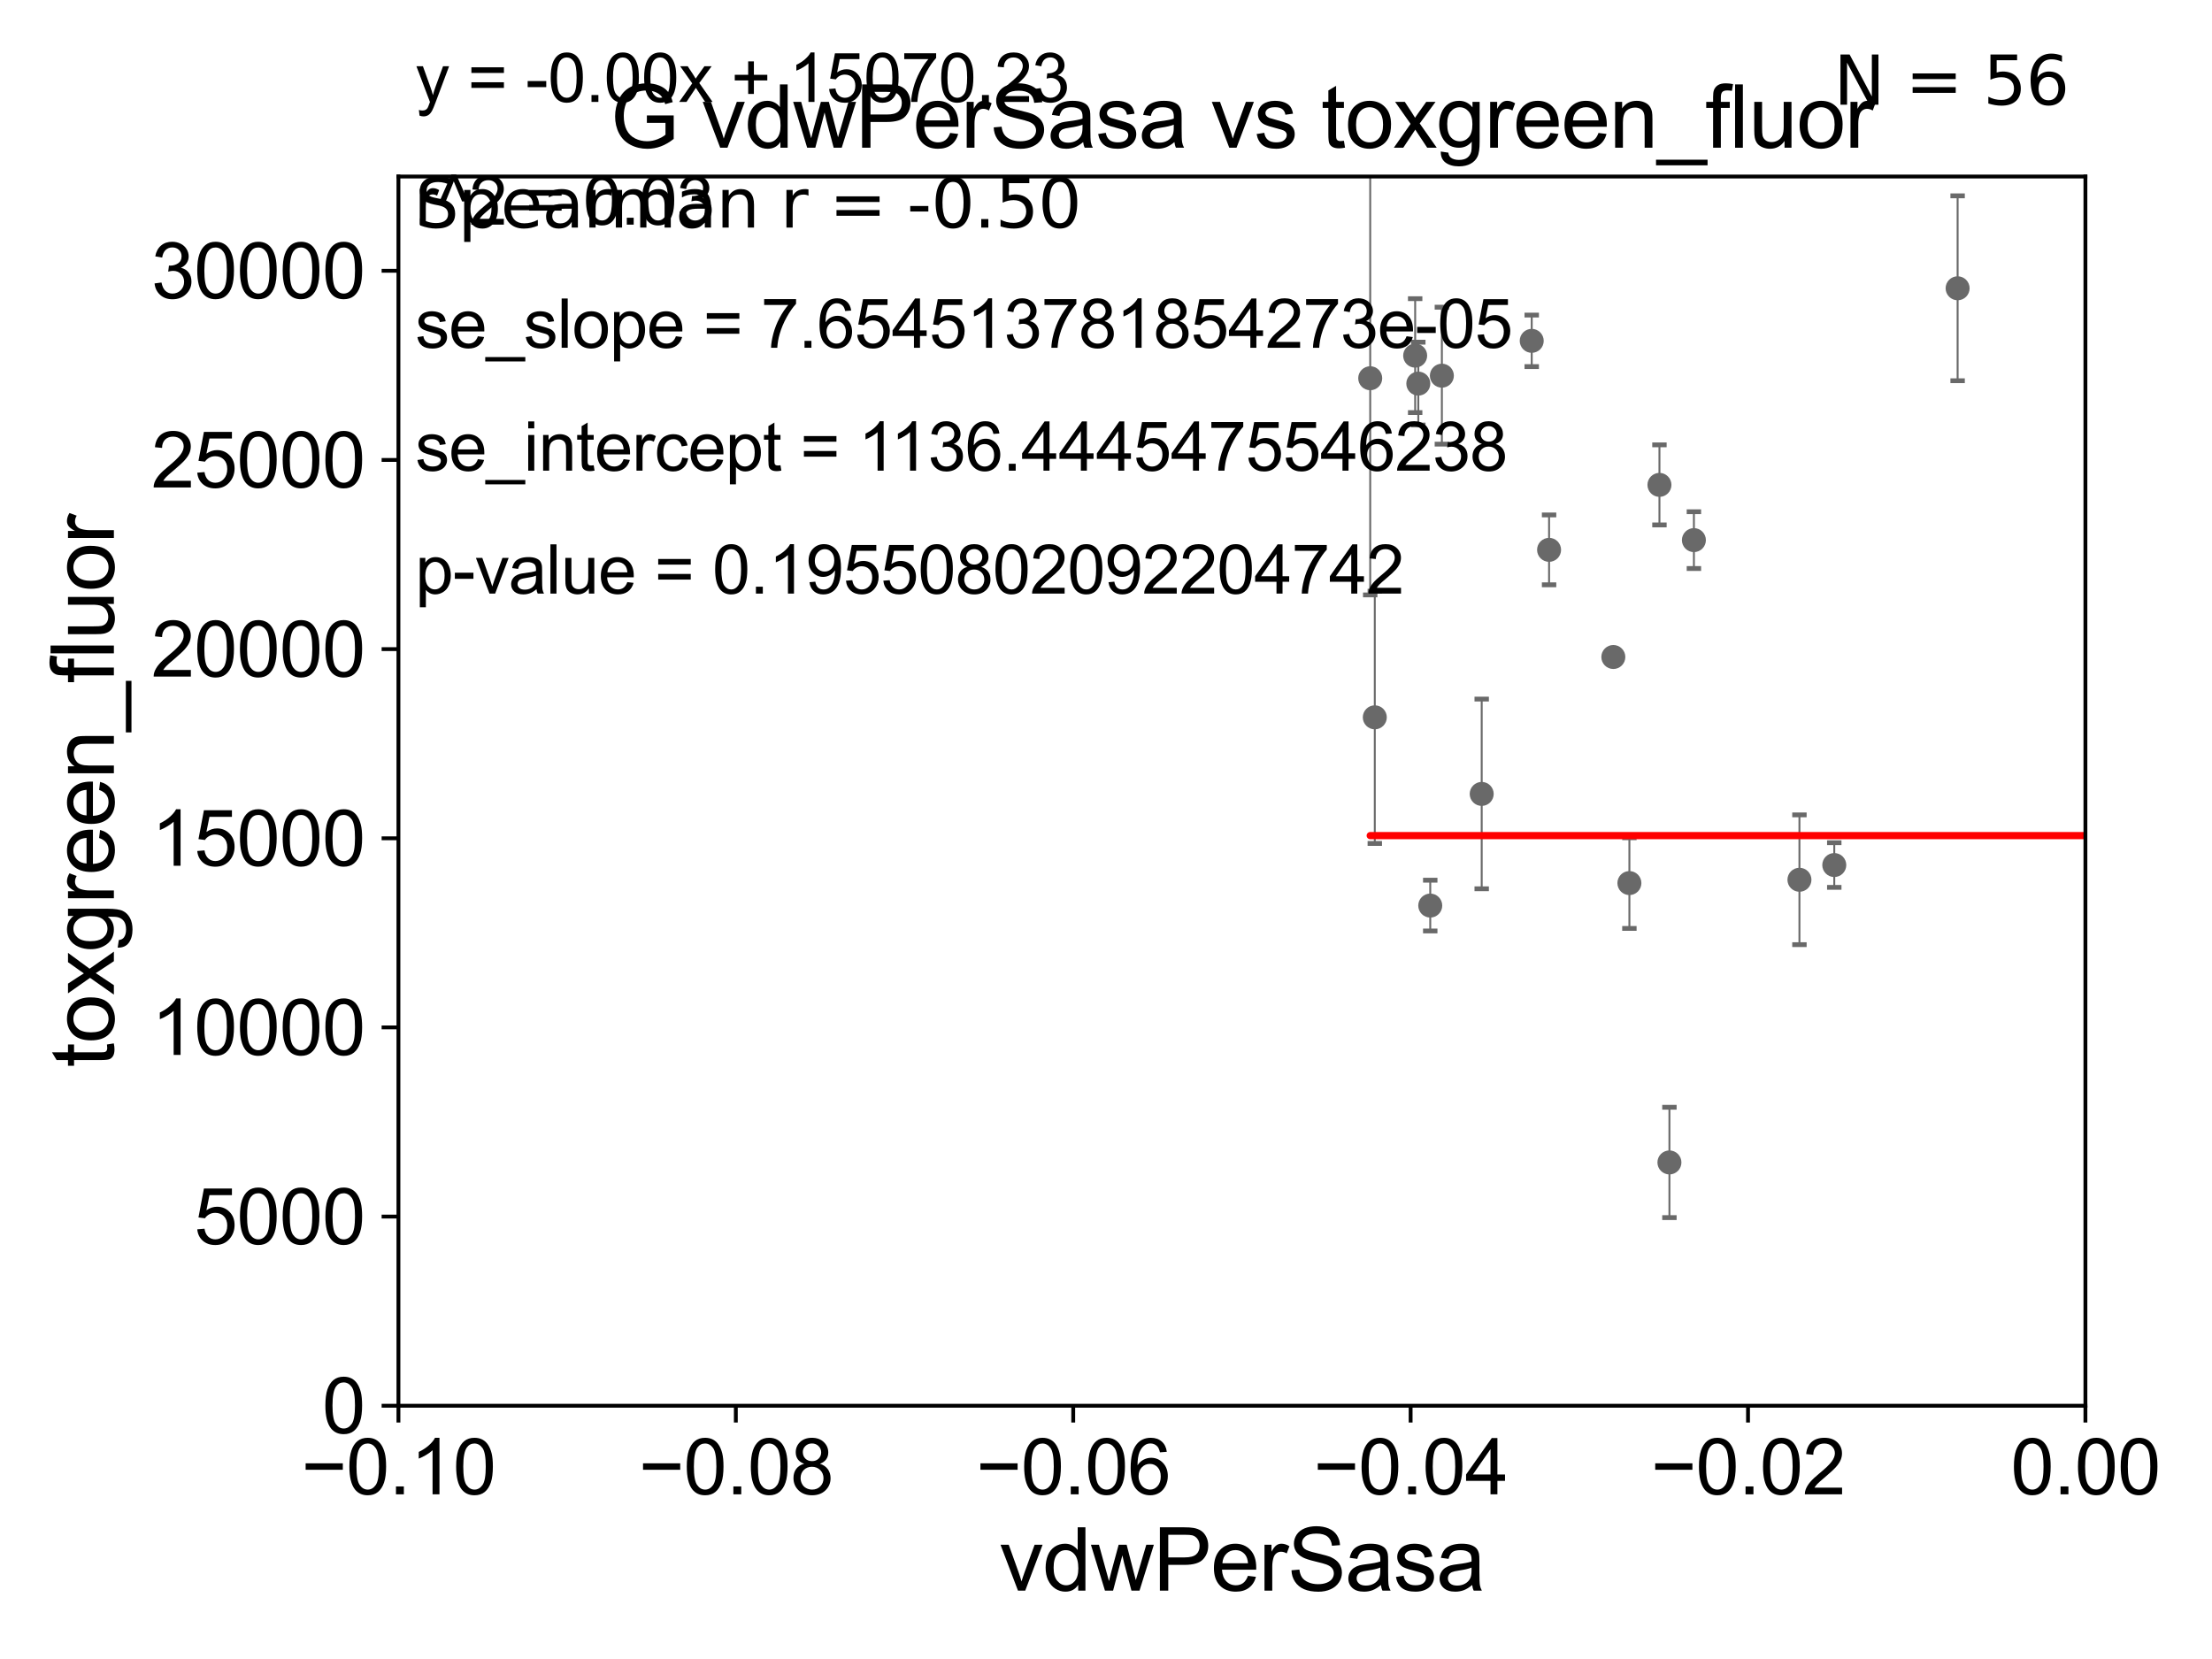 <?xml version="1.0" encoding="utf-8" standalone="no"?>
<!DOCTYPE svg PUBLIC "-//W3C//DTD SVG 1.1//EN"
  "http://www.w3.org/Graphics/SVG/1.1/DTD/svg11.dtd">
<svg xmlns:xlink="http://www.w3.org/1999/xlink" width="460.8pt" height="345.6pt" viewBox="0 0 460.8 345.6" xmlns="http://www.w3.org/2000/svg" version="1.1">
 <defs>
  <style type="text/css">*{stroke-linejoin: round; stroke-linecap: butt}</style>
 </defs>
 <g id="figure_1">
  <g id="patch_1">
   <path d="M 0 345.6 
L 460.8 345.6 
L 460.8 0 
L 0 0 
z
" style="fill: #ffffff"/>
  </g>
  <g id="axes_1">
   <g id="patch_2">
    <path d="M 83 292.84 
L 434.43 292.84 
L 434.43 36.775 
L 83 36.775 
z
" style="fill: #ffffff"/>
   </g>
   <g id="PathCollection_1">
    <defs>
     <path id="md548c518b5" d="M 0 1.118 
C 0.297 1.118 0.581 1 0.791 0.791 
C 1 0.581 1.118 0.297 1.118 0 
C 1.118 -0.297 1 -0.581 0.791 -0.791 
C 0.581 -1 0.297 -1.118 0 -1.118 
C -0.297 -1.118 -0.581 -1 -0.791 -0.791 
C -1 -0.581 -1.118 -0.297 -1.118 0 
C -1.118 0.297 -1 0.581 -0.791 0.791 
C -0.581 1 -0.297 1.118 0 1.118 
z
" style="stroke: #696969"/>
    </defs>
    <g clip-path="url(#p38134f23ab)">
     <use xlink:href="#md548c518b5" x="2329.858" y="121.509" style="fill: #696969; stroke: #696969"/>
     <use xlink:href="#md548c518b5" x="547.065" y="248.27" style="fill: #696969; stroke: #696969"/>
     <use xlink:href="#md548c518b5" x="498.869" y="203.052" style="fill: #696969; stroke: #696969"/>
     <use xlink:href="#md548c518b5" x="798.76" y="232.681" style="fill: #696969; stroke: #696969"/>
     <use xlink:href="#md548c518b5" x="612.089" y="255.698" style="fill: #696969; stroke: #696969"/>
     <use xlink:href="#md548c518b5" x="6038.574" y="244.277" style="fill: #696969; stroke: #696969"/>
     <use xlink:href="#md548c518b5" x="339.433" y="183.96" style="fill: #696969; stroke: #696969"/>
     <use xlink:href="#md548c518b5" x="2265.416" y="259.913" style="fill: #696969; stroke: #696969"/>
     <use xlink:href="#md548c518b5" x="5642.587" y="248.062" style="fill: #696969; stroke: #696969"/>
     <use xlink:href="#md548c518b5" x="33178.6" y="247.763" style="fill: #696969; stroke: #696969"/>
     <use xlink:href="#md548c518b5" x="33178.6" y="126.547" style="fill: #696969; stroke: #696969"/>
     <use xlink:href="#md548c518b5" x="322.701" y="114.543" style="fill: #696969; stroke: #696969"/>
     <use xlink:href="#md548c518b5" x="627.229" y="263.244" style="fill: #696969; stroke: #696969"/>
     <use xlink:href="#md548c518b5" x="456.817" y="222.232" style="fill: #696969; stroke: #696969"/>
     <use xlink:href="#md548c518b5" x="7914.967" y="255.603" style="fill: #696969; stroke: #696969"/>
     <use xlink:href="#md548c518b5" x="33178.6" y="255.601" style="fill: #696969; stroke: #696969"/>
     <use xlink:href="#md548c518b5" x="33178.6" y="128.396" style="fill: #696969; stroke: #696969"/>
     <use xlink:href="#md548c518b5" x="536.375" y="125.604" style="fill: #696969; stroke: #696969"/>
     <use xlink:href="#md548c518b5" x="347.772" y="242.157" style="fill: #696969; stroke: #696969"/>
     <use xlink:href="#md548c518b5" x="940.805" y="265.53" style="fill: #696969; stroke: #696969"/>
     <use xlink:href="#md548c518b5" x="33178.6" y="265.324" style="fill: #696969; stroke: #696969"/>
     <use xlink:href="#md548c518b5" x="33178.6" y="238.059" style="fill: #696969; stroke: #696969"/>
     <use xlink:href="#md548c518b5" x="1001.867" y="238" style="fill: #696969; stroke: #696969"/>
     <use xlink:href="#md548c518b5" x="834.466" y="224.022" style="fill: #696969; stroke: #696969"/>
     <use xlink:href="#md548c518b5" x="33178.6" y="224.022" style="fill: #696969; stroke: #696969"/>
     <use xlink:href="#md548c518b5" x="33178.6" y="180.204" style="fill: #696969; stroke: #696969"/>
     <use xlink:href="#md548c518b5" x="382.113" y="180.204" style="fill: #696969; stroke: #696969"/>
     <use xlink:href="#md548c518b5" x="584.205" y="160.788" style="fill: #696969; stroke: #696969"/>
     <use xlink:href="#md548c518b5" x="295.459" y="79.913" style="fill: #696969; stroke: #696969"/>
     <use xlink:href="#md548c518b5" x="17702.977" y="147.554" style="fill: #696969; stroke: #696969"/>
     <use xlink:href="#md548c518b5" x="1430.23" y="98.854" style="fill: #696969; stroke: #696969"/>
     <use xlink:href="#md548c518b5" x="407.808" y="60.054" style="fill: #696969; stroke: #696969"/>
     <use xlink:href="#md548c518b5" x="484.907" y="107.477" style="fill: #696969; stroke: #696969"/>
     <use xlink:href="#md548c518b5" x="33178.6" y="107.51" style="fill: #696969; stroke: #696969"/>
     <use xlink:href="#md548c518b5" x="33178.6" y="134.683" style="fill: #696969; stroke: #696969"/>
     <use xlink:href="#md548c518b5" x="886.098" y="134.669" style="fill: #696969; stroke: #696969"/>
     <use xlink:href="#md548c518b5" x="374.857" y="183.272" style="fill: #696969; stroke: #696969"/>
     <use xlink:href="#md548c518b5" x="286.396" y="149.433" style="fill: #696969; stroke: #696969"/>
     <use xlink:href="#md548c518b5" x="345.693" y="101.009" style="fill: #696969; stroke: #696969"/>
     <use xlink:href="#md548c518b5" x="20599.286" y="134.265" style="fill: #696969; stroke: #696969"/>
     <use xlink:href="#md548c518b5" x="297.947" y="188.648" style="fill: #696969; stroke: #696969"/>
     <use xlink:href="#md548c518b5" x="3204.58" y="84.686" style="fill: #696969; stroke: #696969"/>
     <use xlink:href="#md548c518b5" x="1905.871" y="109.389" style="fill: #696969; stroke: #696969"/>
     <use xlink:href="#md548c518b5" x="300.369" y="78.259" style="fill: #696969; stroke: #696969"/>
     <use xlink:href="#md548c518b5" x="336.087" y="136.865" style="fill: #696969; stroke: #696969"/>
     <use xlink:href="#md548c518b5" x="319.086" y="71.003" style="fill: #696969; stroke: #696969"/>
     <use xlink:href="#md548c518b5" x="33178.6" y="85.712" style="fill: #696969; stroke: #696969"/>
     <use xlink:href="#md548c518b5" x="33178.6" y="128.488" style="fill: #696969; stroke: #696969"/>
     <use xlink:href="#md548c518b5" x="9012.453" y="128.779" style="fill: #696969; stroke: #696969"/>
     <use xlink:href="#md548c518b5" x="352.871" y="112.516" style="fill: #696969; stroke: #696969"/>
     <use xlink:href="#md548c518b5" x="294.805" y="74.086" style="fill: #696969; stroke: #696969"/>
     <use xlink:href="#md548c518b5" x="285.441" y="78.794" style="fill: #696969; stroke: #696969"/>
     <use xlink:href="#md548c518b5" x="459.136" y="86.698" style="fill: #696969; stroke: #696969"/>
     <use xlink:href="#md548c518b5" x="308.665" y="165.387" style="fill: #696969; stroke: #696969"/>
     <use xlink:href="#md548c518b5" x="8713.361" y="158.076" style="fill: #696969; stroke: #696969"/>
     <use xlink:href="#md548c518b5" x="2432.681" y="228.989" style="fill: #696969; stroke: #696969"/>
     <use xlink:href="#md548c518b5" x="685.912" y="142.84" style="fill: #696969; stroke: #696969"/>
     <use xlink:href="#md548c518b5" x="33178.6" y="158.942" style="fill: #696969; stroke: #696969"/>
     <use xlink:href="#md548c518b5" x="33178.6" y="237.281" style="fill: #696969; stroke: #696969"/>
     <use xlink:href="#md548c518b5" x="11100.716" y="234.659" style="fill: #696969; stroke: #696969"/>
    </g>
   </g>
   <g id="matplotlib.axis_1">
    <g id="xtick_1">
     <g id="line2d_1">
      <defs>
       <path id="m344e2742a1" d="M 0 0 
L 0 3.5 
" style="stroke: #000000; stroke-width: 0.8"/>
      </defs>
      <g>
       <use xlink:href="#m344e2742a1" x="83" y="292.84" style="stroke: #000000; stroke-width: 0.8"/>
      </g>
     </g>
     <g id="text_1">
      <!-- −0.10 -->
      <g transform="translate(62.759 311.293)scale(0.16 -0.16)">
       <defs>
        <path id="ArialMT-2212" d="M 3381 1997 
L 356 1997 
L 356 2522 
L 3381 2522 
L 3381 1997 
z
" transform="scale(0.016)"/>
        <path id="ArialMT-30" d="M 266 2259 
Q 266 3072 433 3567 
Q 600 4063 929 4331 
Q 1259 4600 1759 4600 
Q 2128 4600 2406 4451 
Q 2684 4303 2865 4023 
Q 3047 3744 3150 3342 
Q 3253 2941 3253 2259 
Q 3253 1453 3087 958 
Q 2922 463 2592 192 
Q 2263 -78 1759 -78 
Q 1097 -78 719 397 
Q 266 969 266 2259 
z
M 844 2259 
Q 844 1131 1108 757 
Q 1372 384 1759 384 
Q 2147 384 2411 759 
Q 2675 1134 2675 2259 
Q 2675 3391 2411 3762 
Q 2147 4134 1753 4134 
Q 1366 4134 1134 3806 
Q 844 3388 844 2259 
z
" transform="scale(0.016)"/>
        <path id="ArialMT-2e" d="M 581 0 
L 581 641 
L 1222 641 
L 1222 0 
L 581 0 
z
" transform="scale(0.016)"/>
        <path id="ArialMT-31" d="M 2384 0 
L 1822 0 
L 1822 3584 
Q 1619 3391 1289 3197 
Q 959 3003 697 2906 
L 697 3450 
Q 1169 3672 1522 3987 
Q 1875 4303 2022 4600 
L 2384 4600 
L 2384 0 
z
" transform="scale(0.016)"/>
       </defs>
       <use xlink:href="#ArialMT-2212"/>
       <use xlink:href="#ArialMT-30" x="58.398"/>
       <use xlink:href="#ArialMT-2e" x="114.014"/>
       <use xlink:href="#ArialMT-31" x="141.797"/>
       <use xlink:href="#ArialMT-30" x="197.412"/>
      </g>
     </g>
    </g>
    <g id="xtick_2">
     <g id="line2d_2">
      <g>
       <use xlink:href="#m344e2742a1" x="153.286" y="292.84" style="stroke: #000000; stroke-width: 0.8"/>
      </g>
     </g>
     <g id="text_2">
      <!-- −0.08 -->
      <g transform="translate(133.045 311.293)scale(0.16 -0.16)">
       <defs>
        <path id="ArialMT-38" d="M 1131 2484 
Q 781 2613 612 2850 
Q 444 3088 444 3419 
Q 444 3919 803 4259 
Q 1163 4600 1759 4600 
Q 2359 4600 2725 4251 
Q 3091 3903 3091 3403 
Q 3091 3084 2923 2848 
Q 2756 2613 2416 2484 
Q 2838 2347 3058 2040 
Q 3278 1734 3278 1309 
Q 3278 722 2862 322 
Q 2447 -78 1769 -78 
Q 1091 -78 675 323 
Q 259 725 259 1325 
Q 259 1772 486 2073 
Q 713 2375 1131 2484 
z
M 1019 3438 
Q 1019 3113 1228 2906 
Q 1438 2700 1772 2700 
Q 2097 2700 2305 2904 
Q 2513 3109 2513 3406 
Q 2513 3716 2298 3927 
Q 2084 4138 1766 4138 
Q 1444 4138 1231 3931 
Q 1019 3725 1019 3438 
z
M 838 1322 
Q 838 1081 952 856 
Q 1066 631 1291 507 
Q 1516 384 1775 384 
Q 2178 384 2440 643 
Q 2703 903 2703 1303 
Q 2703 1709 2433 1975 
Q 2163 2241 1756 2241 
Q 1359 2241 1098 1978 
Q 838 1716 838 1322 
z
" transform="scale(0.016)"/>
       </defs>
       <use xlink:href="#ArialMT-2212"/>
       <use xlink:href="#ArialMT-30" x="58.398"/>
       <use xlink:href="#ArialMT-2e" x="114.014"/>
       <use xlink:href="#ArialMT-30" x="141.797"/>
       <use xlink:href="#ArialMT-38" x="197.412"/>
      </g>
     </g>
    </g>
    <g id="xtick_3">
     <g id="line2d_3">
      <g>
       <use xlink:href="#m344e2742a1" x="223.572" y="292.84" style="stroke: #000000; stroke-width: 0.8"/>
      </g>
     </g>
     <g id="text_3">
      <!-- −0.06 -->
      <g transform="translate(203.331 311.293)scale(0.16 -0.16)">
       <defs>
        <path id="ArialMT-36" d="M 3184 3459 
L 2625 3416 
Q 2550 3747 2413 3897 
Q 2184 4138 1850 4138 
Q 1581 4138 1378 3988 
Q 1113 3794 959 3422 
Q 806 3050 800 2363 
Q 1003 2672 1297 2822 
Q 1591 2972 1913 2972 
Q 2475 2972 2870 2558 
Q 3266 2144 3266 1488 
Q 3266 1056 3080 686 
Q 2894 316 2569 119 
Q 2244 -78 1831 -78 
Q 1128 -78 684 439 
Q 241 956 241 2144 
Q 241 3472 731 4075 
Q 1159 4600 1884 4600 
Q 2425 4600 2770 4297 
Q 3116 3994 3184 3459 
z
M 888 1484 
Q 888 1194 1011 928 
Q 1134 663 1356 523 
Q 1578 384 1822 384 
Q 2178 384 2434 671 
Q 2691 959 2691 1453 
Q 2691 1928 2437 2201 
Q 2184 2475 1800 2475 
Q 1419 2475 1153 2201 
Q 888 1928 888 1484 
z
" transform="scale(0.016)"/>
       </defs>
       <use xlink:href="#ArialMT-2212"/>
       <use xlink:href="#ArialMT-30" x="58.398"/>
       <use xlink:href="#ArialMT-2e" x="114.014"/>
       <use xlink:href="#ArialMT-30" x="141.797"/>
       <use xlink:href="#ArialMT-36" x="197.412"/>
      </g>
     </g>
    </g>
    <g id="xtick_4">
     <g id="line2d_4">
      <g>
       <use xlink:href="#m344e2742a1" x="293.858" y="292.84" style="stroke: #000000; stroke-width: 0.8"/>
      </g>
     </g>
     <g id="text_4">
      <!-- −0.04 -->
      <g transform="translate(273.617 311.293)scale(0.16 -0.16)">
       <defs>
        <path id="ArialMT-34" d="M 2069 0 
L 2069 1097 
L 81 1097 
L 81 1613 
L 2172 4581 
L 2631 4581 
L 2631 1613 
L 3250 1613 
L 3250 1097 
L 2631 1097 
L 2631 0 
L 2069 0 
z
M 2069 1613 
L 2069 3678 
L 634 1613 
L 2069 1613 
z
" transform="scale(0.016)"/>
       </defs>
       <use xlink:href="#ArialMT-2212"/>
       <use xlink:href="#ArialMT-30" x="58.398"/>
       <use xlink:href="#ArialMT-2e" x="114.014"/>
       <use xlink:href="#ArialMT-30" x="141.797"/>
       <use xlink:href="#ArialMT-34" x="197.412"/>
      </g>
     </g>
    </g>
    <g id="xtick_5">
     <g id="line2d_5">
      <g>
       <use xlink:href="#m344e2742a1" x="364.144" y="292.84" style="stroke: #000000; stroke-width: 0.8"/>
      </g>
     </g>
     <g id="text_5">
      <!-- −0.02 -->
      <g transform="translate(343.903 311.293)scale(0.16 -0.16)">
       <defs>
        <path id="ArialMT-32" d="M 3222 541 
L 3222 0 
L 194 0 
Q 188 203 259 391 
Q 375 700 629 1000 
Q 884 1300 1366 1694 
Q 2113 2306 2375 2664 
Q 2638 3022 2638 3341 
Q 2638 3675 2398 3904 
Q 2159 4134 1775 4134 
Q 1369 4134 1125 3890 
Q 881 3647 878 3216 
L 300 3275 
Q 359 3922 746 4261 
Q 1134 4600 1788 4600 
Q 2447 4600 2831 4234 
Q 3216 3869 3216 3328 
Q 3216 3053 3103 2787 
Q 2991 2522 2730 2228 
Q 2469 1934 1863 1422 
Q 1356 997 1212 845 
Q 1069 694 975 541 
L 3222 541 
z
" transform="scale(0.016)"/>
       </defs>
       <use xlink:href="#ArialMT-2212"/>
       <use xlink:href="#ArialMT-30" x="58.398"/>
       <use xlink:href="#ArialMT-2e" x="114.014"/>
       <use xlink:href="#ArialMT-30" x="141.797"/>
       <use xlink:href="#ArialMT-32" x="197.412"/>
      </g>
     </g>
    </g>
    <g id="xtick_6">
     <g id="line2d_6">
      <g>
       <use xlink:href="#m344e2742a1" x="434.43" y="292.84" style="stroke: #000000; stroke-width: 0.8"/>
      </g>
     </g>
     <g id="text_6">
      <!-- 0.00 -->
      <g transform="translate(418.861 311.293)scale(0.16 -0.16)">
       <use xlink:href="#ArialMT-30"/>
       <use xlink:href="#ArialMT-2e" x="55.615"/>
       <use xlink:href="#ArialMT-30" x="83.398"/>
       <use xlink:href="#ArialMT-30" x="139.014"/>
      </g>
     </g>
    </g>
    <g id="text_7">
     <!-- vdwPerSasa -->
     <g transform="translate(208.193 331.357)scale(0.18 -0.18)">
      <defs>
       <path id="ArialMT-76" d="M 1344 0 
L 81 3319 
L 675 3319 
L 1388 1331 
Q 1503 1009 1600 663 
Q 1675 925 1809 1294 
L 2547 3319 
L 3125 3319 
L 1869 0 
L 1344 0 
z
" transform="scale(0.016)"/>
       <path id="ArialMT-64" d="M 2575 0 
L 2575 419 
Q 2259 -75 1647 -75 
Q 1250 -75 917 144 
Q 584 363 401 755 
Q 219 1147 219 1656 
Q 219 2153 384 2558 
Q 550 2963 881 3178 
Q 1213 3394 1622 3394 
Q 1922 3394 2156 3267 
Q 2391 3141 2538 2938 
L 2538 4581 
L 3097 4581 
L 3097 0 
L 2575 0 
z
M 797 1656 
Q 797 1019 1065 703 
Q 1334 388 1700 388 
Q 2069 388 2326 689 
Q 2584 991 2584 1609 
Q 2584 2291 2321 2609 
Q 2059 2928 1675 2928 
Q 1300 2928 1048 2622 
Q 797 2316 797 1656 
z
" transform="scale(0.016)"/>
       <path id="ArialMT-77" d="M 1034 0 
L 19 3319 
L 600 3319 
L 1128 1403 
L 1325 691 
Q 1338 744 1497 1375 
L 2025 3319 
L 2603 3319 
L 3100 1394 
L 3266 759 
L 3456 1400 
L 4025 3319 
L 4572 3319 
L 3534 0 
L 2950 0 
L 2422 1988 
L 2294 2553 
L 1622 0 
L 1034 0 
z
" transform="scale(0.016)"/>
       <path id="ArialMT-50" d="M 494 0 
L 494 4581 
L 2222 4581 
Q 2678 4581 2919 4538 
Q 3256 4481 3484 4323 
Q 3713 4166 3852 3881 
Q 3991 3597 3991 3256 
Q 3991 2672 3619 2267 
Q 3247 1863 2275 1863 
L 1100 1863 
L 1100 0 
L 494 0 
z
M 1100 2403 
L 2284 2403 
Q 2872 2403 3119 2622 
Q 3366 2841 3366 3238 
Q 3366 3525 3220 3729 
Q 3075 3934 2838 4000 
Q 2684 4041 2272 4041 
L 1100 4041 
L 1100 2403 
z
" transform="scale(0.016)"/>
       <path id="ArialMT-65" d="M 2694 1069 
L 3275 997 
Q 3138 488 2766 206 
Q 2394 -75 1816 -75 
Q 1088 -75 661 373 
Q 234 822 234 1631 
Q 234 2469 665 2931 
Q 1097 3394 1784 3394 
Q 2450 3394 2872 2941 
Q 3294 2488 3294 1666 
Q 3294 1616 3291 1516 
L 816 1516 
Q 847 969 1125 678 
Q 1403 388 1819 388 
Q 2128 388 2347 550 
Q 2566 713 2694 1069 
z
M 847 1978 
L 2700 1978 
Q 2663 2397 2488 2606 
Q 2219 2931 1791 2931 
Q 1403 2931 1139 2672 
Q 875 2413 847 1978 
z
" transform="scale(0.016)"/>
       <path id="ArialMT-72" d="M 416 0 
L 416 3319 
L 922 3319 
L 922 2816 
Q 1116 3169 1280 3281 
Q 1444 3394 1641 3394 
Q 1925 3394 2219 3213 
L 2025 2691 
Q 1819 2813 1613 2813 
Q 1428 2813 1281 2702 
Q 1134 2591 1072 2394 
Q 978 2094 978 1738 
L 978 0 
L 416 0 
z
" transform="scale(0.016)"/>
       <path id="ArialMT-53" d="M 288 1472 
L 859 1522 
Q 900 1178 1048 958 
Q 1197 738 1509 602 
Q 1822 466 2213 466 
Q 2559 466 2825 569 
Q 3091 672 3220 851 
Q 3350 1031 3350 1244 
Q 3350 1459 3225 1620 
Q 3100 1781 2813 1891 
Q 2628 1963 1997 2114 
Q 1366 2266 1113 2400 
Q 784 2572 623 2826 
Q 463 3081 463 3397 
Q 463 3744 659 4045 
Q 856 4347 1234 4503 
Q 1613 4659 2075 4659 
Q 2584 4659 2973 4495 
Q 3363 4331 3572 4012 
Q 3781 3694 3797 3291 
L 3216 3247 
Q 3169 3681 2898 3903 
Q 2628 4125 2100 4125 
Q 1550 4125 1298 3923 
Q 1047 3722 1047 3438 
Q 1047 3191 1225 3031 
Q 1400 2872 2139 2705 
Q 2878 2538 3153 2413 
Q 3553 2228 3743 1945 
Q 3934 1663 3934 1294 
Q 3934 928 3725 604 
Q 3516 281 3123 101 
Q 2731 -78 2241 -78 
Q 1619 -78 1198 103 
Q 778 284 539 648 
Q 300 1013 288 1472 
z
" transform="scale(0.016)"/>
       <path id="ArialMT-61" d="M 2588 409 
Q 2275 144 1986 34 
Q 1697 -75 1366 -75 
Q 819 -75 525 192 
Q 231 459 231 875 
Q 231 1119 342 1320 
Q 453 1522 633 1644 
Q 813 1766 1038 1828 
Q 1203 1872 1538 1913 
Q 2219 1994 2541 2106 
Q 2544 2222 2544 2253 
Q 2544 2597 2384 2738 
Q 2169 2928 1744 2928 
Q 1347 2928 1158 2789 
Q 969 2650 878 2297 
L 328 2372 
Q 403 2725 575 2942 
Q 747 3159 1072 3276 
Q 1397 3394 1825 3394 
Q 2250 3394 2515 3294 
Q 2781 3194 2906 3042 
Q 3031 2891 3081 2659 
Q 3109 2516 3109 2141 
L 3109 1391 
Q 3109 606 3145 398 
Q 3181 191 3288 0 
L 2700 0 
Q 2613 175 2588 409 
z
M 2541 1666 
Q 2234 1541 1622 1453 
Q 1275 1403 1131 1340 
Q 988 1278 909 1158 
Q 831 1038 831 891 
Q 831 666 1001 516 
Q 1172 366 1500 366 
Q 1825 366 2078 508 
Q 2331 650 2450 897 
Q 2541 1088 2541 1459 
L 2541 1666 
z
" transform="scale(0.016)"/>
       <path id="ArialMT-73" d="M 197 991 
L 753 1078 
Q 800 744 1014 566 
Q 1228 388 1613 388 
Q 2000 388 2187 545 
Q 2375 703 2375 916 
Q 2375 1106 2209 1216 
Q 2094 1291 1634 1406 
Q 1016 1563 777 1677 
Q 538 1791 414 1992 
Q 291 2194 291 2438 
Q 291 2659 392 2848 
Q 494 3038 669 3163 
Q 800 3259 1026 3326 
Q 1253 3394 1513 3394 
Q 1903 3394 2198 3281 
Q 2494 3169 2634 2976 
Q 2775 2784 2828 2463 
L 2278 2388 
Q 2241 2644 2061 2787 
Q 1881 2931 1553 2931 
Q 1166 2931 1000 2803 
Q 834 2675 834 2503 
Q 834 2394 903 2306 
Q 972 2216 1119 2156 
Q 1203 2125 1616 2013 
Q 2213 1853 2448 1751 
Q 2684 1650 2818 1456 
Q 2953 1263 2953 975 
Q 2953 694 2789 445 
Q 2625 197 2315 61 
Q 2006 -75 1616 -75 
Q 969 -75 630 194 
Q 291 463 197 991 
z
" transform="scale(0.016)"/>
      </defs>
      <use xlink:href="#ArialMT-76"/>
      <use xlink:href="#ArialMT-64" x="50"/>
      <use xlink:href="#ArialMT-77" x="105.615"/>
      <use xlink:href="#ArialMT-50" x="177.832"/>
      <use xlink:href="#ArialMT-65" x="244.531"/>
      <use xlink:href="#ArialMT-72" x="300.146"/>
      <use xlink:href="#ArialMT-53" x="333.447"/>
      <use xlink:href="#ArialMT-61" x="400.146"/>
      <use xlink:href="#ArialMT-73" x="455.762"/>
      <use xlink:href="#ArialMT-61" x="505.762"/>
     </g>
    </g>
   </g>
   <g id="matplotlib.axis_2">
    <g id="ytick_1">
     <g id="line2d_7">
      <defs>
       <path id="ma81dada4d7" d="M 0 0 
L -3.5 0 
" style="stroke: #000000; stroke-width: 0.8"/>
      </defs>
      <g>
       <use xlink:href="#ma81dada4d7" x="83" y="292.84" style="stroke: #000000; stroke-width: 0.8"/>
      </g>
     </g>
     <g id="text_8">
      <!-- 0 -->
      <g transform="translate(67.103 298.566)scale(0.16 -0.16)">
       <use xlink:href="#ArialMT-30"/>
      </g>
     </g>
    </g>
    <g id="ytick_2">
     <g id="line2d_8">
      <g>
       <use xlink:href="#ma81dada4d7" x="83" y="253.435" style="stroke: #000000; stroke-width: 0.8"/>
      </g>
     </g>
     <g id="text_9">
      <!-- 5000 -->
      <g transform="translate(40.41 259.162)scale(0.16 -0.16)">
       <defs>
        <path id="ArialMT-35" d="M 266 1200 
L 856 1250 
Q 922 819 1161 601 
Q 1400 384 1738 384 
Q 2144 384 2425 690 
Q 2706 997 2706 1503 
Q 2706 1984 2436 2262 
Q 2166 2541 1728 2541 
Q 1456 2541 1237 2417 
Q 1019 2294 894 2097 
L 366 2166 
L 809 4519 
L 3088 4519 
L 3088 3981 
L 1259 3981 
L 1013 2750 
Q 1425 3038 1878 3038 
Q 2478 3038 2890 2622 
Q 3303 2206 3303 1553 
Q 3303 931 2941 478 
Q 2500 -78 1738 -78 
Q 1113 -78 717 272 
Q 322 622 266 1200 
z
" transform="scale(0.016)"/>
       </defs>
       <use xlink:href="#ArialMT-35"/>
       <use xlink:href="#ArialMT-30" x="55.615"/>
       <use xlink:href="#ArialMT-30" x="111.23"/>
       <use xlink:href="#ArialMT-30" x="166.846"/>
      </g>
     </g>
    </g>
    <g id="ytick_3">
     <g id="line2d_9">
      <g>
       <use xlink:href="#ma81dada4d7" x="83" y="214.031" style="stroke: #000000; stroke-width: 0.8"/>
      </g>
     </g>
     <g id="text_10">
      <!-- 10000 -->
      <g transform="translate(31.512 219.757)scale(0.16 -0.16)">
       <use xlink:href="#ArialMT-31"/>
       <use xlink:href="#ArialMT-30" x="55.615"/>
       <use xlink:href="#ArialMT-30" x="111.23"/>
       <use xlink:href="#ArialMT-30" x="166.846"/>
       <use xlink:href="#ArialMT-30" x="222.461"/>
      </g>
     </g>
    </g>
    <g id="ytick_4">
     <g id="line2d_10">
      <g>
       <use xlink:href="#ma81dada4d7" x="83" y="174.626" style="stroke: #000000; stroke-width: 0.8"/>
      </g>
     </g>
     <g id="text_11">
      <!-- 15000 -->
      <g transform="translate(31.512 180.352)scale(0.16 -0.16)">
       <use xlink:href="#ArialMT-31"/>
       <use xlink:href="#ArialMT-35" x="55.615"/>
       <use xlink:href="#ArialMT-30" x="111.23"/>
       <use xlink:href="#ArialMT-30" x="166.846"/>
       <use xlink:href="#ArialMT-30" x="222.461"/>
      </g>
     </g>
    </g>
    <g id="ytick_5">
     <g id="line2d_11">
      <g>
       <use xlink:href="#ma81dada4d7" x="83" y="135.221" style="stroke: #000000; stroke-width: 0.8"/>
      </g>
     </g>
     <g id="text_12">
      <!-- 20000 -->
      <g transform="translate(31.512 140.948)scale(0.16 -0.16)">
       <use xlink:href="#ArialMT-32"/>
       <use xlink:href="#ArialMT-30" x="55.615"/>
       <use xlink:href="#ArialMT-30" x="111.23"/>
       <use xlink:href="#ArialMT-30" x="166.846"/>
       <use xlink:href="#ArialMT-30" x="222.461"/>
      </g>
     </g>
    </g>
    <g id="ytick_6">
     <g id="line2d_12">
      <g>
       <use xlink:href="#ma81dada4d7" x="83" y="95.817" style="stroke: #000000; stroke-width: 0.8"/>
      </g>
     </g>
     <g id="text_13">
      <!-- 25000 -->
      <g transform="translate(31.512 101.543)scale(0.16 -0.16)">
       <use xlink:href="#ArialMT-32"/>
       <use xlink:href="#ArialMT-35" x="55.615"/>
       <use xlink:href="#ArialMT-30" x="111.23"/>
       <use xlink:href="#ArialMT-30" x="166.846"/>
       <use xlink:href="#ArialMT-30" x="222.461"/>
      </g>
     </g>
    </g>
    <g id="ytick_7">
     <g id="line2d_13">
      <g>
       <use xlink:href="#ma81dada4d7" x="83" y="56.412" style="stroke: #000000; stroke-width: 0.8"/>
      </g>
     </g>
     <g id="text_14">
      <!-- 30000 -->
      <g transform="translate(31.512 62.138)scale(0.16 -0.16)">
       <defs>
        <path id="ArialMT-33" d="M 269 1209 
L 831 1284 
Q 928 806 1161 595 
Q 1394 384 1728 384 
Q 2125 384 2398 659 
Q 2672 934 2672 1341 
Q 2672 1728 2419 1979 
Q 2166 2231 1775 2231 
Q 1616 2231 1378 2169 
L 1441 2663 
Q 1497 2656 1531 2656 
Q 1891 2656 2178 2843 
Q 2466 3031 2466 3422 
Q 2466 3731 2256 3934 
Q 2047 4138 1716 4138 
Q 1388 4138 1169 3931 
Q 950 3725 888 3313 
L 325 3413 
Q 428 3978 793 4289 
Q 1159 4600 1703 4600 
Q 2078 4600 2393 4439 
Q 2709 4278 2876 4000 
Q 3044 3722 3044 3409 
Q 3044 3113 2884 2869 
Q 2725 2625 2413 2481 
Q 2819 2388 3044 2092 
Q 3269 1797 3269 1353 
Q 3269 753 2831 336 
Q 2394 -81 1725 -81 
Q 1122 -81 723 278 
Q 325 638 269 1209 
z
" transform="scale(0.016)"/>
       </defs>
       <use xlink:href="#ArialMT-33"/>
       <use xlink:href="#ArialMT-30" x="55.615"/>
       <use xlink:href="#ArialMT-30" x="111.23"/>
       <use xlink:href="#ArialMT-30" x="166.846"/>
       <use xlink:href="#ArialMT-30" x="222.461"/>
      </g>
     </g>
    </g>
    <g id="text_15">
     <!-- toxgreen_fluor -->
     <g transform="translate(23.724 222.34)rotate(-90)scale(0.18 -0.18)">
      <defs>
       <path id="ArialMT-74" d="M 1650 503 
L 1731 6 
Q 1494 -44 1306 -44 
Q 1000 -44 831 53 
Q 663 150 594 308 
Q 525 466 525 972 
L 525 2881 
L 113 2881 
L 113 3319 
L 525 3319 
L 525 4141 
L 1084 4478 
L 1084 3319 
L 1650 3319 
L 1650 2881 
L 1084 2881 
L 1084 941 
Q 1084 700 1114 631 
Q 1144 563 1211 522 
Q 1278 481 1403 481 
Q 1497 481 1650 503 
z
" transform="scale(0.016)"/>
       <path id="ArialMT-6f" d="M 213 1659 
Q 213 2581 725 3025 
Q 1153 3394 1769 3394 
Q 2453 3394 2887 2945 
Q 3322 2497 3322 1706 
Q 3322 1066 3130 698 
Q 2938 331 2570 128 
Q 2203 -75 1769 -75 
Q 1072 -75 642 372 
Q 213 819 213 1659 
z
M 791 1659 
Q 791 1022 1069 705 
Q 1347 388 1769 388 
Q 2188 388 2466 706 
Q 2744 1025 2744 1678 
Q 2744 2294 2464 2611 
Q 2184 2928 1769 2928 
Q 1347 2928 1069 2612 
Q 791 2297 791 1659 
z
" transform="scale(0.016)"/>
       <path id="ArialMT-78" d="M 47 0 
L 1259 1725 
L 138 3319 
L 841 3319 
L 1350 2541 
Q 1494 2319 1581 2169 
Q 1719 2375 1834 2534 
L 2394 3319 
L 3066 3319 
L 1919 1756 
L 3153 0 
L 2463 0 
L 1781 1031 
L 1600 1309 
L 728 0 
L 47 0 
z
" transform="scale(0.016)"/>
       <path id="ArialMT-67" d="M 319 -275 
L 866 -356 
Q 900 -609 1056 -725 
Q 1266 -881 1628 -881 
Q 2019 -881 2231 -725 
Q 2444 -569 2519 -288 
Q 2563 -116 2559 434 
Q 2191 0 1641 0 
Q 956 0 581 494 
Q 206 988 206 1678 
Q 206 2153 378 2554 
Q 550 2956 876 3175 
Q 1203 3394 1644 3394 
Q 2231 3394 2613 2919 
L 2613 3319 
L 3131 3319 
L 3131 450 
Q 3131 -325 2973 -648 
Q 2816 -972 2473 -1159 
Q 2131 -1347 1631 -1347 
Q 1038 -1347 672 -1080 
Q 306 -813 319 -275 
z
M 784 1719 
Q 784 1066 1043 766 
Q 1303 466 1694 466 
Q 2081 466 2343 764 
Q 2606 1063 2606 1700 
Q 2606 2309 2336 2618 
Q 2066 2928 1684 2928 
Q 1309 2928 1046 2623 
Q 784 2319 784 1719 
z
" transform="scale(0.016)"/>
       <path id="ArialMT-6e" d="M 422 0 
L 422 3319 
L 928 3319 
L 928 2847 
Q 1294 3394 1984 3394 
Q 2284 3394 2536 3286 
Q 2788 3178 2913 3003 
Q 3038 2828 3088 2588 
Q 3119 2431 3119 2041 
L 3119 0 
L 2556 0 
L 2556 2019 
Q 2556 2363 2490 2533 
Q 2425 2703 2258 2804 
Q 2091 2906 1866 2906 
Q 1506 2906 1245 2678 
Q 984 2450 984 1813 
L 984 0 
L 422 0 
z
" transform="scale(0.016)"/>
       <path id="ArialMT-5f" d="M -97 -1272 
L -97 -866 
L 3631 -866 
L 3631 -1272 
L -97 -1272 
z
" transform="scale(0.016)"/>
       <path id="ArialMT-66" d="M 556 0 
L 556 2881 
L 59 2881 
L 59 3319 
L 556 3319 
L 556 3672 
Q 556 4006 616 4169 
Q 697 4388 901 4523 
Q 1106 4659 1475 4659 
Q 1713 4659 2000 4603 
L 1916 4113 
Q 1741 4144 1584 4144 
Q 1328 4144 1222 4034 
Q 1116 3925 1116 3625 
L 1116 3319 
L 1763 3319 
L 1763 2881 
L 1116 2881 
L 1116 0 
L 556 0 
z
" transform="scale(0.016)"/>
       <path id="ArialMT-6c" d="M 409 0 
L 409 4581 
L 972 4581 
L 972 0 
L 409 0 
z
" transform="scale(0.016)"/>
       <path id="ArialMT-75" d="M 2597 0 
L 2597 488 
Q 2209 -75 1544 -75 
Q 1250 -75 995 37 
Q 741 150 617 320 
Q 494 491 444 738 
Q 409 903 409 1263 
L 409 3319 
L 972 3319 
L 972 1478 
Q 972 1038 1006 884 
Q 1059 663 1231 536 
Q 1403 409 1656 409 
Q 1909 409 2131 539 
Q 2353 669 2445 892 
Q 2538 1116 2538 1541 
L 2538 3319 
L 3100 3319 
L 3100 0 
L 2597 0 
z
" transform="scale(0.016)"/>
      </defs>
      <use xlink:href="#ArialMT-74"/>
      <use xlink:href="#ArialMT-6f" x="27.783"/>
      <use xlink:href="#ArialMT-78" x="83.398"/>
      <use xlink:href="#ArialMT-67" x="133.398"/>
      <use xlink:href="#ArialMT-72" x="189.014"/>
      <use xlink:href="#ArialMT-65" x="222.314"/>
      <use xlink:href="#ArialMT-65" x="277.93"/>
      <use xlink:href="#ArialMT-6e" x="333.545"/>
      <use xlink:href="#ArialMT-5f" x="389.16"/>
      <use xlink:href="#ArialMT-66" x="444.775"/>
      <use xlink:href="#ArialMT-6c" x="472.559"/>
      <use xlink:href="#ArialMT-75" x="494.775"/>
      <use xlink:href="#ArialMT-6f" x="550.391"/>
      <use xlink:href="#ArialMT-72" x="606.006"/>
     </g>
    </g>
   </g>
   <g id="LineCollection_1">
    <path clip-path="url(#p38134f23ab)" style="fill: none; stroke: #696969; stroke-width: 0.4"/>
    <path clip-path="url(#p38134f23ab)" style="fill: none; stroke: #696969; stroke-width: 0.4"/>
    <path clip-path="url(#p38134f23ab)" style="fill: none; stroke: #696969; stroke-width: 0.4"/>
    <path clip-path="url(#p38134f23ab)" style="fill: none; stroke: #696969; stroke-width: 0.4"/>
    <path clip-path="url(#p38134f23ab)" style="fill: none; stroke: #696969; stroke-width: 0.4"/>
    <path clip-path="url(#p38134f23ab)" style="fill: none; stroke: #696969; stroke-width: 0.4"/>
    <path d="M 339.433 193.404 
L 339.433 174.516 
" clip-path="url(#p38134f23ab)" style="fill: none; stroke: #696969; stroke-width: 0.4"/>
    <path clip-path="url(#p38134f23ab)" style="fill: none; stroke: #696969; stroke-width: 0.4"/>
    <path clip-path="url(#p38134f23ab)" style="fill: none; stroke: #696969; stroke-width: 0.4"/>
    <path clip-path="url(#p38134f23ab)" style="fill: none; stroke: #696969; stroke-width: 0.4"/>
    <path d="M 322.701 121.822 
L 322.701 107.264 
" clip-path="url(#p38134f23ab)" style="fill: none; stroke: #696969; stroke-width: 0.4"/>
    <path clip-path="url(#p38134f23ab)" style="fill: none; stroke: #696969; stroke-width: 0.4"/>
    <path d="M 456.817 230.461 
L 456.817 214.002 
" clip-path="url(#p38134f23ab)" style="fill: none; stroke: #696969; stroke-width: 0.4"/>
    <path clip-path="url(#p38134f23ab)" style="fill: none; stroke: #696969; stroke-width: 0.4"/>
    <path clip-path="url(#p38134f23ab)" style="fill: none; stroke: #696969; stroke-width: 0.4"/>
    <path clip-path="url(#p38134f23ab)" style="fill: none; stroke: #696969; stroke-width: 0.4"/>
    <path d="M 347.772 253.647 
L 347.772 230.666 
" clip-path="url(#p38134f23ab)" style="fill: none; stroke: #696969; stroke-width: 0.4"/>
    <path clip-path="url(#p38134f23ab)" style="fill: none; stroke: #696969; stroke-width: 0.4"/>
    <path clip-path="url(#p38134f23ab)" style="fill: none; stroke: #696969; stroke-width: 0.4"/>
    <path clip-path="url(#p38134f23ab)" style="fill: none; stroke: #696969; stroke-width: 0.4"/>
    <path clip-path="url(#p38134f23ab)" style="fill: none; stroke: #696969; stroke-width: 0.4"/>
    <path clip-path="url(#p38134f23ab)" style="fill: none; stroke: #696969; stroke-width: 0.4"/>
    <path clip-path="url(#p38134f23ab)" style="fill: none; stroke: #696969; stroke-width: 0.4"/>
    <path clip-path="url(#p38134f23ab)" style="fill: none; stroke: #696969; stroke-width: 0.4"/>
    <path clip-path="url(#p38134f23ab)" style="fill: none; stroke: #696969; stroke-width: 0.4"/>
    <path d="M 382.113 184.856 
L 382.113 175.551 
" clip-path="url(#p38134f23ab)" style="fill: none; stroke: #696969; stroke-width: 0.4"/>
    <path clip-path="url(#p38134f23ab)" style="fill: none; stroke: #696969; stroke-width: 0.4"/>
    <path d="M 295.459 88.543 
L 295.459 71.283 
" clip-path="url(#p38134f23ab)" style="fill: none; stroke: #696969; stroke-width: 0.4"/>
    <path clip-path="url(#p38134f23ab)" style="fill: none; stroke: #696969; stroke-width: 0.4"/>
    <path clip-path="url(#p38134f23ab)" style="fill: none; stroke: #696969; stroke-width: 0.4"/>
    <path d="M 407.808 79.311 
L 407.808 40.796 
" clip-path="url(#p38134f23ab)" style="fill: none; stroke: #696969; stroke-width: 0.4"/>
    <path clip-path="url(#p38134f23ab)" style="fill: none; stroke: #696969; stroke-width: 0.4"/>
    <path clip-path="url(#p38134f23ab)" style="fill: none; stroke: #696969; stroke-width: 0.4"/>
    <path clip-path="url(#p38134f23ab)" style="fill: none; stroke: #696969; stroke-width: 0.4"/>
    <path d="M 374.857 196.787 
L 374.857 169.756 
" clip-path="url(#p38134f23ab)" style="fill: none; stroke: #696969; stroke-width: 0.4"/>
    <path d="M 286.396 175.705 
L 286.396 123.161 
" clip-path="url(#p38134f23ab)" style="fill: none; stroke: #696969; stroke-width: 0.4"/>
    <path d="M 345.693 109.352 
L 345.693 92.666 
" clip-path="url(#p38134f23ab)" style="fill: none; stroke: #696969; stroke-width: 0.4"/>
    <path clip-path="url(#p38134f23ab)" style="fill: none; stroke: #696969; stroke-width: 0.4"/>
    <path d="M 297.947 193.934 
L 297.947 183.362 
" clip-path="url(#p38134f23ab)" style="fill: none; stroke: #696969; stroke-width: 0.4"/>
    <path clip-path="url(#p38134f23ab)" style="fill: none; stroke: #696969; stroke-width: 0.4"/>
    <path clip-path="url(#p38134f23ab)" style="fill: none; stroke: #696969; stroke-width: 0.4"/>
    <path d="M 300.369 92.522 
L 300.369 63.995 
" clip-path="url(#p38134f23ab)" style="fill: none; stroke: #696969; stroke-width: 0.4"/>
    <path d="M 336.087 137.403 
L 336.087 136.327 
" clip-path="url(#p38134f23ab)" style="fill: none; stroke: #696969; stroke-width: 0.4"/>
    <path d="M 319.086 76.37 
L 319.086 65.636 
" clip-path="url(#p38134f23ab)" style="fill: none; stroke: #696969; stroke-width: 0.4"/>
    <path clip-path="url(#p38134f23ab)" style="fill: none; stroke: #696969; stroke-width: 0.4"/>
    <path clip-path="url(#p38134f23ab)" style="fill: none; stroke: #696969; stroke-width: 0.4"/>
    <path d="M 352.871 118.43 
L 352.871 106.603 
" clip-path="url(#p38134f23ab)" style="fill: none; stroke: #696969; stroke-width: 0.4"/>
    <path d="M 294.805 85.949 
L 294.805 62.223 
" clip-path="url(#p38134f23ab)" style="fill: none; stroke: #696969; stroke-width: 0.4"/>
    <path d="M 285.441 123.929 
L 285.441 33.658 
" clip-path="url(#p38134f23ab)" style="fill: none; stroke: #696969; stroke-width: 0.4"/>
    <path d="M 459.136 90.541 
L 459.136 82.854 
" clip-path="url(#p38134f23ab)" style="fill: none; stroke: #696969; stroke-width: 0.4"/>
    <path d="M 308.665 185.147 
L 308.665 145.627 
" clip-path="url(#p38134f23ab)" style="fill: none; stroke: #696969; stroke-width: 0.4"/>
    <path clip-path="url(#p38134f23ab)" style="fill: none; stroke: #696969; stroke-width: 0.4"/>
    <path clip-path="url(#p38134f23ab)" style="fill: none; stroke: #696969; stroke-width: 0.4"/>
    <path clip-path="url(#p38134f23ab)" style="fill: none; stroke: #696969; stroke-width: 0.4"/>
    <path clip-path="url(#p38134f23ab)" style="fill: none; stroke: #696969; stroke-width: 0.4"/>
    <path clip-path="url(#p38134f23ab)" style="fill: none; stroke: #696969; stroke-width: 0.4"/>
   </g>
   <g id="line2d_14">
    <defs>
     <path id="m3d3be599b6" d="M 1.5 0 
L -1.5 -0 
" style="stroke: #696969"/>
    </defs>
    <g clip-path="url(#p38134f23ab)">
     <use xlink:href="#m3d3be599b6" x="2329.858" y="156.853" style="fill: #696969; stroke: #696969"/>
     <use xlink:href="#m3d3be599b6" x="547.065" y="256.868" style="fill: #696969; stroke: #696969"/>
     <use xlink:href="#m3d3be599b6" x="498.869" y="218.291" style="fill: #696969; stroke: #696969"/>
     <use xlink:href="#m3d3be599b6" x="798.76" y="236.627" style="fill: #696969; stroke: #696969"/>
     <use xlink:href="#m3d3be599b6" x="612.089" y="263.806" style="fill: #696969; stroke: #696969"/>
     <use xlink:href="#m3d3be599b6" x="6038.574" y="254.255" style="fill: #696969; stroke: #696969"/>
     <use xlink:href="#m3d3be599b6" x="339.433" y="193.404" style="fill: #696969; stroke: #696969"/>
     <use xlink:href="#m3d3be599b6" x="2265.416" y="272.705" style="fill: #696969; stroke: #696969"/>
     <use xlink:href="#m3d3be599b6" x="5642.587" y="254.149" style="fill: #696969; stroke: #696969"/>
     <use xlink:href="#m3d3be599b6" x="33178.6" y="253.657" style="fill: #696969; stroke: #696969"/>
     <use xlink:href="#m3d3be599b6" x="33178.6" y="133.489" style="fill: #696969; stroke: #696969"/>
     <use xlink:href="#m3d3be599b6" x="322.701" y="121.822" style="fill: #696969; stroke: #696969"/>
     <use xlink:href="#m3d3be599b6" x="627.229" y="276.639" style="fill: #696969; stroke: #696969"/>
     <use xlink:href="#m3d3be599b6" x="456.817" y="230.461" style="fill: #696969; stroke: #696969"/>
     <use xlink:href="#m3d3be599b6" x="7914.967" y="260.527" style="fill: #696969; stroke: #696969"/>
     <use xlink:href="#m3d3be599b6" x="33178.6" y="260.539" style="fill: #696969; stroke: #696969"/>
     <use xlink:href="#m3d3be599b6" x="33178.6" y="138.782" style="fill: #696969; stroke: #696969"/>
     <use xlink:href="#m3d3be599b6" x="536.375" y="136.09" style="fill: #696969; stroke: #696969"/>
     <use xlink:href="#m3d3be599b6" x="347.772" y="253.647" style="fill: #696969; stroke: #696969"/>
     <use xlink:href="#m3d3be599b6" x="940.805" y="272.148" style="fill: #696969; stroke: #696969"/>
     <use xlink:href="#m3d3be599b6" x="33178.6" y="272.038" style="fill: #696969; stroke: #696969"/>
     <use xlink:href="#m3d3be599b6" x="33178.6" y="255.836" style="fill: #696969; stroke: #696969"/>
     <use xlink:href="#m3d3be599b6" x="1001.867" y="255.789" style="fill: #696969; stroke: #696969"/>
     <use xlink:href="#m3d3be599b6" x="834.466" y="227.21" style="fill: #696969; stroke: #696969"/>
     <use xlink:href="#m3d3be599b6" x="33178.6" y="227.21" style="fill: #696969; stroke: #696969"/>
     <use xlink:href="#m3d3be599b6" x="33178.6" y="184.856" style="fill: #696969; stroke: #696969"/>
     <use xlink:href="#m3d3be599b6" x="382.113" y="184.856" style="fill: #696969; stroke: #696969"/>
     <use xlink:href="#m3d3be599b6" x="584.205" y="171.716" style="fill: #696969; stroke: #696969"/>
     <use xlink:href="#m3d3be599b6" x="295.459" y="88.543" style="fill: #696969; stroke: #696969"/>
     <use xlink:href="#m3d3be599b6" x="17702.977" y="170.389" style="fill: #696969; stroke: #696969"/>
     <use xlink:href="#m3d3be599b6" x="1430.23" y="116.912" style="fill: #696969; stroke: #696969"/>
     <use xlink:href="#m3d3be599b6" x="407.808" y="79.311" style="fill: #696969; stroke: #696969"/>
     <use xlink:href="#m3d3be599b6" x="484.907" y="118.22" style="fill: #696969; stroke: #696969"/>
     <use xlink:href="#m3d3be599b6" x="33178.6" y="118.254" style="fill: #696969; stroke: #696969"/>
     <use xlink:href="#m3d3be599b6" x="33178.6" y="141.191" style="fill: #696969; stroke: #696969"/>
     <use xlink:href="#m3d3be599b6" x="886.098" y="141.174" style="fill: #696969; stroke: #696969"/>
     <use xlink:href="#m3d3be599b6" x="374.857" y="196.787" style="fill: #696969; stroke: #696969"/>
     <use xlink:href="#m3d3be599b6" x="286.396" y="175.705" style="fill: #696969; stroke: #696969"/>
     <use xlink:href="#m3d3be599b6" x="345.693" y="109.352" style="fill: #696969; stroke: #696969"/>
     <use xlink:href="#m3d3be599b6" x="20599.286" y="163.427" style="fill: #696969; stroke: #696969"/>
     <use xlink:href="#m3d3be599b6" x="297.947" y="193.934" style="fill: #696969; stroke: #696969"/>
     <use xlink:href="#m3d3be599b6" x="3204.58" y="108.359" style="fill: #696969; stroke: #696969"/>
     <use xlink:href="#m3d3be599b6" x="1905.871" y="121.222" style="fill: #696969; stroke: #696969"/>
     <use xlink:href="#m3d3be599b6" x="300.369" y="92.522" style="fill: #696969; stroke: #696969"/>
     <use xlink:href="#m3d3be599b6" x="336.087" y="137.403" style="fill: #696969; stroke: #696969"/>
     <use xlink:href="#m3d3be599b6" x="319.086" y="76.37" style="fill: #696969; stroke: #696969"/>
     <use xlink:href="#m3d3be599b6" x="33178.6" y="91.922" style="fill: #696969; stroke: #696969"/>
     <use xlink:href="#m3d3be599b6" x="33178.6" y="139.074" style="fill: #696969; stroke: #696969"/>
     <use xlink:href="#m3d3be599b6" x="9012.453" y="139.882" style="fill: #696969; stroke: #696969"/>
     <use xlink:href="#m3d3be599b6" x="352.871" y="118.43" style="fill: #696969; stroke: #696969"/>
     <use xlink:href="#m3d3be599b6" x="294.805" y="85.949" style="fill: #696969; stroke: #696969"/>
     <use xlink:href="#m3d3be599b6" x="285.441" y="123.929" style="fill: #696969; stroke: #696969"/>
     <use xlink:href="#m3d3be599b6" x="459.136" y="90.541" style="fill: #696969; stroke: #696969"/>
     <use xlink:href="#m3d3be599b6" x="308.665" y="185.147" style="fill: #696969; stroke: #696969"/>
     <use xlink:href="#m3d3be599b6" x="8713.361" y="163.596" style="fill: #696969; stroke: #696969"/>
     <use xlink:href="#m3d3be599b6" x="2432.681" y="245.137" style="fill: #696969; stroke: #696969"/>
     <use xlink:href="#m3d3be599b6" x="685.912" y="151.238" style="fill: #696969; stroke: #696969"/>
     <use xlink:href="#m3d3be599b6" x="33178.6" y="168.378" style="fill: #696969; stroke: #696969"/>
     <use xlink:href="#m3d3be599b6" x="33178.6" y="248.306" style="fill: #696969; stroke: #696969"/>
     <use xlink:href="#m3d3be599b6" x="11100.716" y="245.147" style="fill: #696969; stroke: #696969"/>
    </g>
   </g>
   <g id="line2d_15">
    <g clip-path="url(#p38134f23ab)">
     <use xlink:href="#m3d3be599b6" x="2329.858" y="86.165" style="fill: #696969; stroke: #696969"/>
     <use xlink:href="#m3d3be599b6" x="547.065" y="239.671" style="fill: #696969; stroke: #696969"/>
     <use xlink:href="#m3d3be599b6" x="498.869" y="187.812" style="fill: #696969; stroke: #696969"/>
     <use xlink:href="#m3d3be599b6" x="798.76" y="228.734" style="fill: #696969; stroke: #696969"/>
     <use xlink:href="#m3d3be599b6" x="612.089" y="247.59" style="fill: #696969; stroke: #696969"/>
     <use xlink:href="#m3d3be599b6" x="6038.574" y="234.299" style="fill: #696969; stroke: #696969"/>
     <use xlink:href="#m3d3be599b6" x="339.433" y="174.516" style="fill: #696969; stroke: #696969"/>
     <use xlink:href="#m3d3be599b6" x="2265.416" y="247.12" style="fill: #696969; stroke: #696969"/>
     <use xlink:href="#m3d3be599b6" x="5642.587" y="241.976" style="fill: #696969; stroke: #696969"/>
     <use xlink:href="#m3d3be599b6" x="33178.6" y="241.869" style="fill: #696969; stroke: #696969"/>
     <use xlink:href="#m3d3be599b6" x="33178.6" y="119.605" style="fill: #696969; stroke: #696969"/>
     <use xlink:href="#m3d3be599b6" x="322.701" y="107.264" style="fill: #696969; stroke: #696969"/>
     <use xlink:href="#m3d3be599b6" x="627.229" y="249.848" style="fill: #696969; stroke: #696969"/>
     <use xlink:href="#m3d3be599b6" x="456.817" y="214.002" style="fill: #696969; stroke: #696969"/>
     <use xlink:href="#m3d3be599b6" x="7914.967" y="250.679" style="fill: #696969; stroke: #696969"/>
     <use xlink:href="#m3d3be599b6" x="33178.6" y="250.663" style="fill: #696969; stroke: #696969"/>
     <use xlink:href="#m3d3be599b6" x="33178.6" y="118.01" style="fill: #696969; stroke: #696969"/>
     <use xlink:href="#m3d3be599b6" x="536.375" y="115.117" style="fill: #696969; stroke: #696969"/>
     <use xlink:href="#m3d3be599b6" x="347.772" y="230.666" style="fill: #696969; stroke: #696969"/>
     <use xlink:href="#m3d3be599b6" x="940.805" y="258.911" style="fill: #696969; stroke: #696969"/>
     <use xlink:href="#m3d3be599b6" x="33178.6" y="258.609" style="fill: #696969; stroke: #696969"/>
     <use xlink:href="#m3d3be599b6" x="33178.6" y="220.282" style="fill: #696969; stroke: #696969"/>
     <use xlink:href="#m3d3be599b6" x="1001.867" y="220.212" style="fill: #696969; stroke: #696969"/>
     <use xlink:href="#m3d3be599b6" x="834.466" y="220.833" style="fill: #696969; stroke: #696969"/>
     <use xlink:href="#m3d3be599b6" x="33178.6" y="220.833" style="fill: #696969; stroke: #696969"/>
     <use xlink:href="#m3d3be599b6" x="33178.6" y="175.551" style="fill: #696969; stroke: #696969"/>
     <use xlink:href="#m3d3be599b6" x="382.113" y="175.551" style="fill: #696969; stroke: #696969"/>
     <use xlink:href="#m3d3be599b6" x="584.205" y="149.86" style="fill: #696969; stroke: #696969"/>
     <use xlink:href="#m3d3be599b6" x="295.459" y="71.283" style="fill: #696969; stroke: #696969"/>
     <use xlink:href="#m3d3be599b6" x="17702.977" y="124.719" style="fill: #696969; stroke: #696969"/>
     <use xlink:href="#m3d3be599b6" x="1430.23" y="80.797" style="fill: #696969; stroke: #696969"/>
     <use xlink:href="#m3d3be599b6" x="407.808" y="40.796" style="fill: #696969; stroke: #696969"/>
     <use xlink:href="#m3d3be599b6" x="484.907" y="96.734" style="fill: #696969; stroke: #696969"/>
     <use xlink:href="#m3d3be599b6" x="33178.6" y="96.766" style="fill: #696969; stroke: #696969"/>
     <use xlink:href="#m3d3be599b6" x="33178.6" y="128.174" style="fill: #696969; stroke: #696969"/>
     <use xlink:href="#m3d3be599b6" x="886.098" y="128.164" style="fill: #696969; stroke: #696969"/>
     <use xlink:href="#m3d3be599b6" x="374.857" y="169.756" style="fill: #696969; stroke: #696969"/>
     <use xlink:href="#m3d3be599b6" x="286.396" y="123.161" style="fill: #696969; stroke: #696969"/>
     <use xlink:href="#m3d3be599b6" x="345.693" y="92.666" style="fill: #696969; stroke: #696969"/>
     <use xlink:href="#m3d3be599b6" x="20599.286" y="105.104" style="fill: #696969; stroke: #696969"/>
     <use xlink:href="#m3d3be599b6" x="297.947" y="183.362" style="fill: #696969; stroke: #696969"/>
     <use xlink:href="#m3d3be599b6" x="3204.58" y="61.014" style="fill: #696969; stroke: #696969"/>
     <use xlink:href="#m3d3be599b6" x="1905.871" y="97.555" style="fill: #696969; stroke: #696969"/>
     <use xlink:href="#m3d3be599b6" x="300.369" y="63.995" style="fill: #696969; stroke: #696969"/>
     <use xlink:href="#m3d3be599b6" x="336.087" y="136.327" style="fill: #696969; stroke: #696969"/>
     <use xlink:href="#m3d3be599b6" x="319.086" y="65.636" style="fill: #696969; stroke: #696969"/>
     <use xlink:href="#m3d3be599b6" x="33178.6" y="79.502" style="fill: #696969; stroke: #696969"/>
     <use xlink:href="#m3d3be599b6" x="33178.6" y="117.901" style="fill: #696969; stroke: #696969"/>
     <use xlink:href="#m3d3be599b6" x="9012.453" y="117.676" style="fill: #696969; stroke: #696969"/>
     <use xlink:href="#m3d3be599b6" x="352.871" y="106.603" style="fill: #696969; stroke: #696969"/>
     <use xlink:href="#m3d3be599b6" x="294.805" y="62.223" style="fill: #696969; stroke: #696969"/>
     <use xlink:href="#m3d3be599b6" x="285.441" y="33.658" style="fill: #696969; stroke: #696969"/>
     <use xlink:href="#m3d3be599b6" x="459.136" y="82.854" style="fill: #696969; stroke: #696969"/>
     <use xlink:href="#m3d3be599b6" x="308.665" y="145.627" style="fill: #696969; stroke: #696969"/>
     <use xlink:href="#m3d3be599b6" x="8713.361" y="152.555" style="fill: #696969; stroke: #696969"/>
     <use xlink:href="#m3d3be599b6" x="2432.681" y="212.84" style="fill: #696969; stroke: #696969"/>
     <use xlink:href="#m3d3be599b6" x="685.912" y="134.442" style="fill: #696969; stroke: #696969"/>
     <use xlink:href="#m3d3be599b6" x="33178.6" y="149.506" style="fill: #696969; stroke: #696969"/>
     <use xlink:href="#m3d3be599b6" x="33178.6" y="226.256" style="fill: #696969; stroke: #696969"/>
     <use xlink:href="#m3d3be599b6" x="11100.716" y="224.171" style="fill: #696969; stroke: #696969"/>
    </g>
   </g>
   <g id="line2d_16">
    <path d="M 461.8 174.073 
L 339.433 174.073 
L 461.8 174.073 
M 461.8 174.073 
L 322.701 174.073 
L 461.8 174.073 
M 461.8 174.073 
L 456.817 174.073 
L 461.8 174.073 
M 461.8 174.073 
L 347.772 174.073 
L 461.8 174.073 
M 461.8 174.073 
L 382.113 174.073 
L 461.8 174.073 
M 461.8 174.073 
L 295.459 174.073 
L 461.8 174.073 
M 461.8 174.073 
L 407.808 174.073 
L 461.8 174.073 
M 461.8 174.073 
L 374.857 174.073 
L 286.396 174.073 
L 345.693 174.073 
L 461.8 174.073 
M 461.8 174.073 
L 297.947 174.073 
L 461.8 174.073 
M 461.8 174.073 
L 300.369 174.073 
L 336.087 174.073 
L 319.086 174.073 
L 461.8 174.073 
M 461.8 174.073 
L 352.871 174.073 
L 294.805 174.073 
L 285.441 174.073 
L 459.136 174.073 
L 308.665 174.073 
L 461.8 174.073 
" clip-path="url(#p38134f23ab)" style="fill: none; stroke: #ff0000; stroke-width: 1.5; stroke-linecap: square"/>
   </g>
   <g id="line2d_17">
    <defs>
     <path id="m198d5a1506" d="M 0 2 
C 0.53 2 1.039 1.789 1.414 1.414 
C 1.789 1.039 2 0.53 2 0 
C 2 -0.53 1.789 -1.039 1.414 -1.414 
C 1.039 -1.789 0.53 -2 0 -2 
C -0.53 -2 -1.039 -1.789 -1.414 -1.414 
C -1.789 -1.039 -2 -0.53 -2 0 
C -2 0.53 -1.789 1.039 -1.414 1.414 
C -1.039 1.789 -0.53 2 0 2 
z
" style="stroke: #696969"/>
    </defs>
    <g clip-path="url(#p38134f23ab)">
     <use xlink:href="#m198d5a1506" x="2329.858" y="121.509" style="fill: #696969; stroke: #696969"/>
     <use xlink:href="#m198d5a1506" x="547.065" y="248.27" style="fill: #696969; stroke: #696969"/>
     <use xlink:href="#m198d5a1506" x="498.869" y="203.052" style="fill: #696969; stroke: #696969"/>
     <use xlink:href="#m198d5a1506" x="798.76" y="232.681" style="fill: #696969; stroke: #696969"/>
     <use xlink:href="#m198d5a1506" x="612.089" y="255.698" style="fill: #696969; stroke: #696969"/>
     <use xlink:href="#m198d5a1506" x="6038.574" y="244.277" style="fill: #696969; stroke: #696969"/>
     <use xlink:href="#m198d5a1506" x="339.433" y="183.96" style="fill: #696969; stroke: #696969"/>
     <use xlink:href="#m198d5a1506" x="2265.416" y="259.913" style="fill: #696969; stroke: #696969"/>
     <use xlink:href="#m198d5a1506" x="5642.587" y="248.062" style="fill: #696969; stroke: #696969"/>
     <use xlink:href="#m198d5a1506" x="33178.6" y="247.763" style="fill: #696969; stroke: #696969"/>
     <use xlink:href="#m198d5a1506" x="33178.6" y="126.547" style="fill: #696969; stroke: #696969"/>
     <use xlink:href="#m198d5a1506" x="322.701" y="114.543" style="fill: #696969; stroke: #696969"/>
     <use xlink:href="#m198d5a1506" x="627.229" y="263.244" style="fill: #696969; stroke: #696969"/>
     <use xlink:href="#m198d5a1506" x="456.817" y="222.232" style="fill: #696969; stroke: #696969"/>
     <use xlink:href="#m198d5a1506" x="7914.967" y="255.603" style="fill: #696969; stroke: #696969"/>
     <use xlink:href="#m198d5a1506" x="33178.6" y="255.601" style="fill: #696969; stroke: #696969"/>
     <use xlink:href="#m198d5a1506" x="33178.6" y="128.396" style="fill: #696969; stroke: #696969"/>
     <use xlink:href="#m198d5a1506" x="536.375" y="125.604" style="fill: #696969; stroke: #696969"/>
     <use xlink:href="#m198d5a1506" x="347.772" y="242.157" style="fill: #696969; stroke: #696969"/>
     <use xlink:href="#m198d5a1506" x="940.805" y="265.53" style="fill: #696969; stroke: #696969"/>
     <use xlink:href="#m198d5a1506" x="33178.6" y="265.324" style="fill: #696969; stroke: #696969"/>
     <use xlink:href="#m198d5a1506" x="33178.6" y="238.059" style="fill: #696969; stroke: #696969"/>
     <use xlink:href="#m198d5a1506" x="1001.867" y="238" style="fill: #696969; stroke: #696969"/>
     <use xlink:href="#m198d5a1506" x="834.466" y="224.022" style="fill: #696969; stroke: #696969"/>
     <use xlink:href="#m198d5a1506" x="33178.6" y="224.022" style="fill: #696969; stroke: #696969"/>
     <use xlink:href="#m198d5a1506" x="33178.6" y="180.204" style="fill: #696969; stroke: #696969"/>
     <use xlink:href="#m198d5a1506" x="382.113" y="180.204" style="fill: #696969; stroke: #696969"/>
     <use xlink:href="#m198d5a1506" x="584.205" y="160.788" style="fill: #696969; stroke: #696969"/>
     <use xlink:href="#m198d5a1506" x="295.459" y="79.913" style="fill: #696969; stroke: #696969"/>
     <use xlink:href="#m198d5a1506" x="17702.977" y="147.554" style="fill: #696969; stroke: #696969"/>
     <use xlink:href="#m198d5a1506" x="1430.23" y="98.854" style="fill: #696969; stroke: #696969"/>
     <use xlink:href="#m198d5a1506" x="407.808" y="60.054" style="fill: #696969; stroke: #696969"/>
     <use xlink:href="#m198d5a1506" x="484.907" y="107.477" style="fill: #696969; stroke: #696969"/>
     <use xlink:href="#m198d5a1506" x="33178.6" y="107.51" style="fill: #696969; stroke: #696969"/>
     <use xlink:href="#m198d5a1506" x="33178.6" y="134.683" style="fill: #696969; stroke: #696969"/>
     <use xlink:href="#m198d5a1506" x="886.098" y="134.669" style="fill: #696969; stroke: #696969"/>
     <use xlink:href="#m198d5a1506" x="374.857" y="183.272" style="fill: #696969; stroke: #696969"/>
     <use xlink:href="#m198d5a1506" x="286.396" y="149.433" style="fill: #696969; stroke: #696969"/>
     <use xlink:href="#m198d5a1506" x="345.693" y="101.009" style="fill: #696969; stroke: #696969"/>
     <use xlink:href="#m198d5a1506" x="20599.286" y="134.265" style="fill: #696969; stroke: #696969"/>
     <use xlink:href="#m198d5a1506" x="297.947" y="188.648" style="fill: #696969; stroke: #696969"/>
     <use xlink:href="#m198d5a1506" x="3204.58" y="84.686" style="fill: #696969; stroke: #696969"/>
     <use xlink:href="#m198d5a1506" x="1905.871" y="109.389" style="fill: #696969; stroke: #696969"/>
     <use xlink:href="#m198d5a1506" x="300.369" y="78.259" style="fill: #696969; stroke: #696969"/>
     <use xlink:href="#m198d5a1506" x="336.087" y="136.865" style="fill: #696969; stroke: #696969"/>
     <use xlink:href="#m198d5a1506" x="319.086" y="71.003" style="fill: #696969; stroke: #696969"/>
     <use xlink:href="#m198d5a1506" x="33178.6" y="85.712" style="fill: #696969; stroke: #696969"/>
     <use xlink:href="#m198d5a1506" x="33178.6" y="128.488" style="fill: #696969; stroke: #696969"/>
     <use xlink:href="#m198d5a1506" x="9012.453" y="128.779" style="fill: #696969; stroke: #696969"/>
     <use xlink:href="#m198d5a1506" x="352.871" y="112.516" style="fill: #696969; stroke: #696969"/>
     <use xlink:href="#m198d5a1506" x="294.805" y="74.086" style="fill: #696969; stroke: #696969"/>
     <use xlink:href="#m198d5a1506" x="285.441" y="78.794" style="fill: #696969; stroke: #696969"/>
     <use xlink:href="#m198d5a1506" x="459.136" y="86.698" style="fill: #696969; stroke: #696969"/>
     <use xlink:href="#m198d5a1506" x="308.665" y="165.387" style="fill: #696969; stroke: #696969"/>
     <use xlink:href="#m198d5a1506" x="8713.361" y="158.076" style="fill: #696969; stroke: #696969"/>
     <use xlink:href="#m198d5a1506" x="2432.681" y="228.989" style="fill: #696969; stroke: #696969"/>
     <use xlink:href="#m198d5a1506" x="685.912" y="142.84" style="fill: #696969; stroke: #696969"/>
     <use xlink:href="#m198d5a1506" x="33178.6" y="158.942" style="fill: #696969; stroke: #696969"/>
     <use xlink:href="#m198d5a1506" x="33178.6" y="237.281" style="fill: #696969; stroke: #696969"/>
     <use xlink:href="#m198d5a1506" x="11100.716" y="234.659" style="fill: #696969; stroke: #696969"/>
    </g>
   </g>
   <g id="patch_3">
    <path d="M 83 292.84 
L 83 36.775 
" style="fill: none; stroke: #000000; stroke-width: 0.8; stroke-linejoin: miter; stroke-linecap: square"/>
   </g>
   <g id="patch_4">
    <path d="M 434.43 292.84 
L 434.43 36.775 
" style="fill: none; stroke: #000000; stroke-width: 0.8; stroke-linejoin: miter; stroke-linecap: square"/>
   </g>
   <g id="patch_5">
    <path d="M 83 292.84 
L 434.43 292.84 
" style="fill: none; stroke: #000000; stroke-width: 0.8; stroke-linejoin: miter; stroke-linecap: square"/>
   </g>
   <g id="patch_6">
    <path d="M 83 36.775 
L 434.43 36.775 
" style="fill: none; stroke: #000000; stroke-width: 0.8; stroke-linejoin: miter; stroke-linecap: square"/>
   </g>
   <g id="text_16">
    <!-- N = 56 -->
    <g transform="translate(381.997 21.806)scale(0.14 -0.14)">
     <defs>
      <path id="DejaVuSans-4e" d="M 628 4666 
L 1478 4666 
L 3547 763 
L 3547 4666 
L 4159 4666 
L 4159 0 
L 3309 0 
L 1241 3903 
L 1241 0 
L 628 0 
L 628 4666 
z
" transform="scale(0.016)"/>
      <path id="DejaVuSans-20" transform="scale(0.016)"/>
      <path id="DejaVuSans-3d" d="M 678 2906 
L 4684 2906 
L 4684 2381 
L 678 2381 
L 678 2906 
z
M 678 1631 
L 4684 1631 
L 4684 1100 
L 678 1100 
L 678 1631 
z
" transform="scale(0.016)"/>
      <path id="DejaVuSans-35" d="M 691 4666 
L 3169 4666 
L 3169 4134 
L 1269 4134 
L 1269 2991 
Q 1406 3038 1543 3061 
Q 1681 3084 1819 3084 
Q 2600 3084 3056 2656 
Q 3513 2228 3513 1497 
Q 3513 744 3044 326 
Q 2575 -91 1722 -91 
Q 1428 -91 1123 -41 
Q 819 9 494 109 
L 494 744 
Q 775 591 1075 516 
Q 1375 441 1709 441 
Q 2250 441 2565 725 
Q 2881 1009 2881 1497 
Q 2881 1984 2565 2268 
Q 2250 2553 1709 2553 
Q 1456 2553 1204 2497 
Q 953 2441 691 2322 
L 691 4666 
z
" transform="scale(0.016)"/>
      <path id="DejaVuSans-36" d="M 2113 2584 
Q 1688 2584 1439 2293 
Q 1191 2003 1191 1497 
Q 1191 994 1439 701 
Q 1688 409 2113 409 
Q 2538 409 2786 701 
Q 3034 994 3034 1497 
Q 3034 2003 2786 2293 
Q 2538 2584 2113 2584 
z
M 3366 4563 
L 3366 3988 
Q 3128 4100 2886 4159 
Q 2644 4219 2406 4219 
Q 1781 4219 1451 3797 
Q 1122 3375 1075 2522 
Q 1259 2794 1537 2939 
Q 1816 3084 2150 3084 
Q 2853 3084 3261 2657 
Q 3669 2231 3669 1497 
Q 3669 778 3244 343 
Q 2819 -91 2113 -91 
Q 1303 -91 875 529 
Q 447 1150 447 2328 
Q 447 3434 972 4092 
Q 1497 4750 2381 4750 
Q 2619 4750 2861 4703 
Q 3103 4656 3366 4563 
z
" transform="scale(0.016)"/>
     </defs>
     <use xlink:href="#DejaVuSans-4e"/>
     <use xlink:href="#DejaVuSans-20" x="74.805"/>
     <use xlink:href="#DejaVuSans-3d" x="106.592"/>
     <use xlink:href="#DejaVuSans-20" x="190.381"/>
     <use xlink:href="#DejaVuSans-35" x="222.168"/>
     <use xlink:href="#DejaVuSans-36" x="285.791"/>
    </g>
   </g>
   <g id="text_17">
    <!-- Spearman r = -0.50 -->
    <g transform="translate(86.514 47.413)scale(0.14 -0.14)">
     <defs>
      <path id="DejaVuSans-53" d="M 3425 4513 
L 3425 3897 
Q 3066 4069 2747 4153 
Q 2428 4238 2131 4238 
Q 1616 4238 1336 4038 
Q 1056 3838 1056 3469 
Q 1056 3159 1242 3001 
Q 1428 2844 1947 2747 
L 2328 2669 
Q 3034 2534 3370 2195 
Q 3706 1856 3706 1288 
Q 3706 609 3251 259 
Q 2797 -91 1919 -91 
Q 1588 -91 1214 -16 
Q 841 59 441 206 
L 441 856 
Q 825 641 1194 531 
Q 1563 422 1919 422 
Q 2459 422 2753 634 
Q 3047 847 3047 1241 
Q 3047 1584 2836 1778 
Q 2625 1972 2144 2069 
L 1759 2144 
Q 1053 2284 737 2584 
Q 422 2884 422 3419 
Q 422 4038 858 4394 
Q 1294 4750 2059 4750 
Q 2388 4750 2728 4690 
Q 3069 4631 3425 4513 
z
" transform="scale(0.016)"/>
      <path id="DejaVuSans-70" d="M 1159 525 
L 1159 -1331 
L 581 -1331 
L 581 3500 
L 1159 3500 
L 1159 2969 
Q 1341 3281 1617 3432 
Q 1894 3584 2278 3584 
Q 2916 3584 3314 3078 
Q 3713 2572 3713 1747 
Q 3713 922 3314 415 
Q 2916 -91 2278 -91 
Q 1894 -91 1617 61 
Q 1341 213 1159 525 
z
M 3116 1747 
Q 3116 2381 2855 2742 
Q 2594 3103 2138 3103 
Q 1681 3103 1420 2742 
Q 1159 2381 1159 1747 
Q 1159 1113 1420 752 
Q 1681 391 2138 391 
Q 2594 391 2855 752 
Q 3116 1113 3116 1747 
z
" transform="scale(0.016)"/>
      <path id="DejaVuSans-65" d="M 3597 1894 
L 3597 1613 
L 953 1613 
Q 991 1019 1311 708 
Q 1631 397 2203 397 
Q 2534 397 2845 478 
Q 3156 559 3463 722 
L 3463 178 
Q 3153 47 2828 -22 
Q 2503 -91 2169 -91 
Q 1331 -91 842 396 
Q 353 884 353 1716 
Q 353 2575 817 3079 
Q 1281 3584 2069 3584 
Q 2775 3584 3186 3129 
Q 3597 2675 3597 1894 
z
M 3022 2063 
Q 3016 2534 2758 2815 
Q 2500 3097 2075 3097 
Q 1594 3097 1305 2825 
Q 1016 2553 972 2059 
L 3022 2063 
z
" transform="scale(0.016)"/>
      <path id="DejaVuSans-61" d="M 2194 1759 
Q 1497 1759 1228 1600 
Q 959 1441 959 1056 
Q 959 750 1161 570 
Q 1363 391 1709 391 
Q 2188 391 2477 730 
Q 2766 1069 2766 1631 
L 2766 1759 
L 2194 1759 
z
M 3341 1997 
L 3341 0 
L 2766 0 
L 2766 531 
Q 2569 213 2275 61 
Q 1981 -91 1556 -91 
Q 1019 -91 701 211 
Q 384 513 384 1019 
Q 384 1609 779 1909 
Q 1175 2209 1959 2209 
L 2766 2209 
L 2766 2266 
Q 2766 2663 2505 2880 
Q 2244 3097 1772 3097 
Q 1472 3097 1187 3025 
Q 903 2953 641 2809 
L 641 3341 
Q 956 3463 1253 3523 
Q 1550 3584 1831 3584 
Q 2591 3584 2966 3190 
Q 3341 2797 3341 1997 
z
" transform="scale(0.016)"/>
      <path id="DejaVuSans-72" d="M 2631 2963 
Q 2534 3019 2420 3045 
Q 2306 3072 2169 3072 
Q 1681 3072 1420 2755 
Q 1159 2438 1159 1844 
L 1159 0 
L 581 0 
L 581 3500 
L 1159 3500 
L 1159 2956 
Q 1341 3275 1631 3429 
Q 1922 3584 2338 3584 
Q 2397 3584 2469 3576 
Q 2541 3569 2628 3553 
L 2631 2963 
z
" transform="scale(0.016)"/>
      <path id="DejaVuSans-6d" d="M 3328 2828 
Q 3544 3216 3844 3400 
Q 4144 3584 4550 3584 
Q 5097 3584 5394 3201 
Q 5691 2819 5691 2113 
L 5691 0 
L 5113 0 
L 5113 2094 
Q 5113 2597 4934 2840 
Q 4756 3084 4391 3084 
Q 3944 3084 3684 2787 
Q 3425 2491 3425 1978 
L 3425 0 
L 2847 0 
L 2847 2094 
Q 2847 2600 2669 2842 
Q 2491 3084 2119 3084 
Q 1678 3084 1418 2786 
Q 1159 2488 1159 1978 
L 1159 0 
L 581 0 
L 581 3500 
L 1159 3500 
L 1159 2956 
Q 1356 3278 1631 3431 
Q 1906 3584 2284 3584 
Q 2666 3584 2933 3390 
Q 3200 3197 3328 2828 
z
" transform="scale(0.016)"/>
      <path id="DejaVuSans-6e" d="M 3513 2113 
L 3513 0 
L 2938 0 
L 2938 2094 
Q 2938 2591 2744 2837 
Q 2550 3084 2163 3084 
Q 1697 3084 1428 2787 
Q 1159 2491 1159 1978 
L 1159 0 
L 581 0 
L 581 3500 
L 1159 3500 
L 1159 2956 
Q 1366 3272 1645 3428 
Q 1925 3584 2291 3584 
Q 2894 3584 3203 3211 
Q 3513 2838 3513 2113 
z
" transform="scale(0.016)"/>
      <path id="DejaVuSans-2d" d="M 313 2009 
L 1997 2009 
L 1997 1497 
L 313 1497 
L 313 2009 
z
" transform="scale(0.016)"/>
      <path id="DejaVuSans-30" d="M 2034 4250 
Q 1547 4250 1301 3770 
Q 1056 3291 1056 2328 
Q 1056 1369 1301 889 
Q 1547 409 2034 409 
Q 2525 409 2770 889 
Q 3016 1369 3016 2328 
Q 3016 3291 2770 3770 
Q 2525 4250 2034 4250 
z
M 2034 4750 
Q 2819 4750 3233 4129 
Q 3647 3509 3647 2328 
Q 3647 1150 3233 529 
Q 2819 -91 2034 -91 
Q 1250 -91 836 529 
Q 422 1150 422 2328 
Q 422 3509 836 4129 
Q 1250 4750 2034 4750 
z
" transform="scale(0.016)"/>
      <path id="DejaVuSans-2e" d="M 684 794 
L 1344 794 
L 1344 0 
L 684 0 
L 684 794 
z
" transform="scale(0.016)"/>
     </defs>
     <use xlink:href="#DejaVuSans-53"/>
     <use xlink:href="#DejaVuSans-70" x="63.477"/>
     <use xlink:href="#DejaVuSans-65" x="126.953"/>
     <use xlink:href="#DejaVuSans-61" x="188.477"/>
     <use xlink:href="#DejaVuSans-72" x="249.756"/>
     <use xlink:href="#DejaVuSans-6d" x="289.119"/>
     <use xlink:href="#DejaVuSans-61" x="386.531"/>
     <use xlink:href="#DejaVuSans-6e" x="447.811"/>
     <use xlink:href="#DejaVuSans-20" x="511.189"/>
     <use xlink:href="#DejaVuSans-72" x="542.977"/>
     <use xlink:href="#DejaVuSans-20" x="584.09"/>
     <use xlink:href="#DejaVuSans-3d" x="615.877"/>
     <use xlink:href="#DejaVuSans-20" x="699.666"/>
     <use xlink:href="#DejaVuSans-2d" x="731.453"/>
     <use xlink:href="#DejaVuSans-30" x="767.537"/>
     <use xlink:href="#DejaVuSans-2e" x="831.16"/>
     <use xlink:href="#DejaVuSans-35" x="862.947"/>
     <use xlink:href="#DejaVuSans-30" x="926.57"/>
    </g>
   </g>
   <g id="text_18">
    <!-- r^2 = 0.03 -->
    <g transform="translate(86.514 46.796)scale(0.14 -0.14)">
     <defs>
      <path id="ArialMT-5e" d="M 747 2156 
L 169 2156 
L 1272 4659 
L 1725 4659 
L 2834 2156 
L 2269 2156 
L 1497 4022 
L 747 2156 
z
" transform="scale(0.016)"/>
      <path id="ArialMT-20" transform="scale(0.016)"/>
      <path id="ArialMT-3d" d="M 3381 2694 
L 356 2694 
L 356 3219 
L 3381 3219 
L 3381 2694 
z
M 3381 1303 
L 356 1303 
L 356 1828 
L 3381 1828 
L 3381 1303 
z
" transform="scale(0.016)"/>
     </defs>
     <use xlink:href="#ArialMT-72"/>
     <use xlink:href="#ArialMT-5e" x="33.301"/>
     <use xlink:href="#ArialMT-32" x="80.225"/>
     <use xlink:href="#ArialMT-20" x="135.84"/>
     <use xlink:href="#ArialMT-3d" x="163.623"/>
     <use xlink:href="#ArialMT-20" x="222.021"/>
     <use xlink:href="#ArialMT-30" x="249.805"/>
     <use xlink:href="#ArialMT-2e" x="305.42"/>
     <use xlink:href="#ArialMT-30" x="333.203"/>
     <use xlink:href="#ArialMT-33" x="388.818"/>
    </g>
   </g>
   <g id="text_19">
    <!-- y = -0.00x + 15070.23 -->
    <g transform="translate(86.514 21.231)scale(0.14 -0.14)">
     <defs>
      <path id="ArialMT-79" d="M 397 -1278 
L 334 -750 
Q 519 -800 656 -800 
Q 844 -800 956 -737 
Q 1069 -675 1141 -563 
Q 1194 -478 1313 -144 
Q 1328 -97 1363 -6 
L 103 3319 
L 709 3319 
L 1400 1397 
Q 1534 1031 1641 628 
Q 1738 1016 1872 1384 
L 2581 3319 
L 3144 3319 
L 1881 -56 
Q 1678 -603 1566 -809 
Q 1416 -1088 1222 -1217 
Q 1028 -1347 759 -1347 
Q 597 -1347 397 -1278 
z
" transform="scale(0.016)"/>
      <path id="ArialMT-2d" d="M 203 1375 
L 203 1941 
L 1931 1941 
L 1931 1375 
L 203 1375 
z
" transform="scale(0.016)"/>
      <path id="ArialMT-2b" d="M 1603 741 
L 1603 1997 
L 356 1997 
L 356 2522 
L 1603 2522 
L 1603 3769 
L 2134 3769 
L 2134 2522 
L 3381 2522 
L 3381 1997 
L 2134 1997 
L 2134 741 
L 1603 741 
z
" transform="scale(0.016)"/>
      <path id="ArialMT-37" d="M 303 3981 
L 303 4522 
L 3269 4522 
L 3269 4084 
Q 2831 3619 2401 2847 
Q 1972 2075 1738 1259 
Q 1569 684 1522 0 
L 944 0 
Q 953 541 1156 1306 
Q 1359 2072 1739 2783 
Q 2119 3494 2547 3981 
L 303 3981 
z
" transform="scale(0.016)"/>
     </defs>
     <use xlink:href="#ArialMT-79"/>
     <use xlink:href="#ArialMT-20" x="50"/>
     <use xlink:href="#ArialMT-3d" x="77.783"/>
     <use xlink:href="#ArialMT-20" x="136.182"/>
     <use xlink:href="#ArialMT-2d" x="163.965"/>
     <use xlink:href="#ArialMT-30" x="197.266"/>
     <use xlink:href="#ArialMT-2e" x="252.881"/>
     <use xlink:href="#ArialMT-30" x="280.664"/>
     <use xlink:href="#ArialMT-30" x="336.279"/>
     <use xlink:href="#ArialMT-78" x="391.895"/>
     <use xlink:href="#ArialMT-20" x="441.895"/>
     <use xlink:href="#ArialMT-2b" x="469.678"/>
     <use xlink:href="#ArialMT-20" x="528.076"/>
     <use xlink:href="#ArialMT-31" x="555.859"/>
     <use xlink:href="#ArialMT-35" x="611.475"/>
     <use xlink:href="#ArialMT-30" x="667.09"/>
     <use xlink:href="#ArialMT-37" x="722.705"/>
     <use xlink:href="#ArialMT-30" x="778.32"/>
     <use xlink:href="#ArialMT-2e" x="833.936"/>
     <use xlink:href="#ArialMT-32" x="861.719"/>
     <use xlink:href="#ArialMT-33" x="917.334"/>
    </g>
   </g>
   <g id="text_20">
    <!-- se_slope = 7.654513781854273e-05 -->
    <g transform="translate(86.514 72.444)scale(0.14 -0.14)">
     <defs>
      <path id="ArialMT-70" d="M 422 -1272 
L 422 3319 
L 934 3319 
L 934 2888 
Q 1116 3141 1344 3267 
Q 1572 3394 1897 3394 
Q 2322 3394 2647 3175 
Q 2972 2956 3137 2557 
Q 3303 2159 3303 1684 
Q 3303 1175 3120 767 
Q 2938 359 2589 142 
Q 2241 -75 1856 -75 
Q 1575 -75 1351 44 
Q 1128 163 984 344 
L 984 -1272 
L 422 -1272 
z
M 931 1641 
Q 931 1000 1190 694 
Q 1450 388 1819 388 
Q 2194 388 2461 705 
Q 2728 1022 2728 1688 
Q 2728 2322 2467 2637 
Q 2206 2953 1844 2953 
Q 1484 2953 1207 2617 
Q 931 2281 931 1641 
z
" transform="scale(0.016)"/>
     </defs>
     <use xlink:href="#ArialMT-73"/>
     <use xlink:href="#ArialMT-65" x="50"/>
     <use xlink:href="#ArialMT-5f" x="105.615"/>
     <use xlink:href="#ArialMT-73" x="161.23"/>
     <use xlink:href="#ArialMT-6c" x="211.23"/>
     <use xlink:href="#ArialMT-6f" x="233.447"/>
     <use xlink:href="#ArialMT-70" x="289.062"/>
     <use xlink:href="#ArialMT-65" x="344.678"/>
     <use xlink:href="#ArialMT-20" x="400.293"/>
     <use xlink:href="#ArialMT-3d" x="428.076"/>
     <use xlink:href="#ArialMT-20" x="486.475"/>
     <use xlink:href="#ArialMT-37" x="514.258"/>
     <use xlink:href="#ArialMT-2e" x="569.873"/>
     <use xlink:href="#ArialMT-36" x="597.656"/>
     <use xlink:href="#ArialMT-35" x="653.271"/>
     <use xlink:href="#ArialMT-34" x="708.887"/>
     <use xlink:href="#ArialMT-35" x="764.502"/>
     <use xlink:href="#ArialMT-31" x="820.117"/>
     <use xlink:href="#ArialMT-33" x="875.732"/>
     <use xlink:href="#ArialMT-37" x="931.348"/>
     <use xlink:href="#ArialMT-38" x="986.963"/>
     <use xlink:href="#ArialMT-31" x="1042.578"/>
     <use xlink:href="#ArialMT-38" x="1098.193"/>
     <use xlink:href="#ArialMT-35" x="1153.809"/>
     <use xlink:href="#ArialMT-34" x="1209.424"/>
     <use xlink:href="#ArialMT-32" x="1265.039"/>
     <use xlink:href="#ArialMT-37" x="1320.654"/>
     <use xlink:href="#ArialMT-33" x="1376.27"/>
     <use xlink:href="#ArialMT-65" x="1431.885"/>
     <use xlink:href="#ArialMT-2d" x="1487.5"/>
     <use xlink:href="#ArialMT-30" x="1520.801"/>
     <use xlink:href="#ArialMT-35" x="1576.416"/>
    </g>
   </g>
   <g id="text_21">
    <!-- se_intercept = 1136.4445475546238 -->
    <g transform="translate(86.514 98.05)scale(0.14 -0.14)">
     <defs>
      <path id="ArialMT-69" d="M 425 3934 
L 425 4581 
L 988 4581 
L 988 3934 
L 425 3934 
z
M 425 0 
L 425 3319 
L 988 3319 
L 988 0 
L 425 0 
z
" transform="scale(0.016)"/>
      <path id="ArialMT-63" d="M 2588 1216 
L 3141 1144 
Q 3050 572 2676 248 
Q 2303 -75 1759 -75 
Q 1078 -75 664 370 
Q 250 816 250 1647 
Q 250 2184 428 2587 
Q 606 2991 970 3192 
Q 1334 3394 1763 3394 
Q 2303 3394 2647 3120 
Q 2991 2847 3088 2344 
L 2541 2259 
Q 2463 2594 2264 2762 
Q 2066 2931 1784 2931 
Q 1359 2931 1093 2626 
Q 828 2322 828 1663 
Q 828 994 1084 691 
Q 1341 388 1753 388 
Q 2084 388 2306 591 
Q 2528 794 2588 1216 
z
" transform="scale(0.016)"/>
     </defs>
     <use xlink:href="#ArialMT-73"/>
     <use xlink:href="#ArialMT-65" x="50"/>
     <use xlink:href="#ArialMT-5f" x="105.615"/>
     <use xlink:href="#ArialMT-69" x="161.23"/>
     <use xlink:href="#ArialMT-6e" x="183.447"/>
     <use xlink:href="#ArialMT-74" x="239.062"/>
     <use xlink:href="#ArialMT-65" x="266.846"/>
     <use xlink:href="#ArialMT-72" x="322.461"/>
     <use xlink:href="#ArialMT-63" x="355.762"/>
     <use xlink:href="#ArialMT-65" x="405.762"/>
     <use xlink:href="#ArialMT-70" x="461.377"/>
     <use xlink:href="#ArialMT-74" x="516.992"/>
     <use xlink:href="#ArialMT-20" x="544.775"/>
     <use xlink:href="#ArialMT-3d" x="572.559"/>
     <use xlink:href="#ArialMT-20" x="630.957"/>
     <use xlink:href="#ArialMT-31" x="658.74"/>
     <use xlink:href="#ArialMT-31" x="706.98"/>
     <use xlink:href="#ArialMT-33" x="762.596"/>
     <use xlink:href="#ArialMT-36" x="818.211"/>
     <use xlink:href="#ArialMT-2e" x="873.826"/>
     <use xlink:href="#ArialMT-34" x="901.609"/>
     <use xlink:href="#ArialMT-34" x="957.225"/>
     <use xlink:href="#ArialMT-34" x="1012.84"/>
     <use xlink:href="#ArialMT-35" x="1068.455"/>
     <use xlink:href="#ArialMT-34" x="1124.07"/>
     <use xlink:href="#ArialMT-37" x="1179.686"/>
     <use xlink:href="#ArialMT-35" x="1235.301"/>
     <use xlink:href="#ArialMT-35" x="1290.916"/>
     <use xlink:href="#ArialMT-34" x="1346.531"/>
     <use xlink:href="#ArialMT-36" x="1402.146"/>
     <use xlink:href="#ArialMT-32" x="1457.762"/>
     <use xlink:href="#ArialMT-33" x="1513.377"/>
     <use xlink:href="#ArialMT-38" x="1568.992"/>
    </g>
   </g>
   <g id="text_22">
    <!-- p-value = 0.19550802092204742 -->
    <g transform="translate(86.514 123.657)scale(0.14 -0.14)">
     <defs>
      <path id="ArialMT-39" d="M 350 1059 
L 891 1109 
Q 959 728 1153 556 
Q 1347 384 1650 384 
Q 1909 384 2104 503 
Q 2300 622 2425 820 
Q 2550 1019 2634 1356 
Q 2719 1694 2719 2044 
Q 2719 2081 2716 2156 
Q 2547 1888 2255 1720 
Q 1963 1553 1622 1553 
Q 1053 1553 659 1965 
Q 266 2378 266 3053 
Q 266 3750 677 4175 
Q 1088 4600 1706 4600 
Q 2153 4600 2523 4359 
Q 2894 4119 3086 3673 
Q 3278 3228 3278 2384 
Q 3278 1506 3087 986 
Q 2897 466 2520 194 
Q 2144 -78 1638 -78 
Q 1100 -78 759 220 
Q 419 519 350 1059 
z
M 2653 3081 
Q 2653 3566 2395 3850 
Q 2138 4134 1775 4134 
Q 1400 4134 1122 3828 
Q 844 3522 844 3034 
Q 844 2597 1108 2323 
Q 1372 2050 1759 2050 
Q 2150 2050 2401 2323 
Q 2653 2597 2653 3081 
z
" transform="scale(0.016)"/>
     </defs>
     <use xlink:href="#ArialMT-70"/>
     <use xlink:href="#ArialMT-2d" x="55.615"/>
     <use xlink:href="#ArialMT-76" x="88.916"/>
     <use xlink:href="#ArialMT-61" x="138.916"/>
     <use xlink:href="#ArialMT-6c" x="194.531"/>
     <use xlink:href="#ArialMT-75" x="216.748"/>
     <use xlink:href="#ArialMT-65" x="272.363"/>
     <use xlink:href="#ArialMT-20" x="327.979"/>
     <use xlink:href="#ArialMT-3d" x="355.762"/>
     <use xlink:href="#ArialMT-20" x="414.16"/>
     <use xlink:href="#ArialMT-30" x="441.943"/>
     <use xlink:href="#ArialMT-2e" x="497.559"/>
     <use xlink:href="#ArialMT-31" x="525.342"/>
     <use xlink:href="#ArialMT-39" x="580.957"/>
     <use xlink:href="#ArialMT-35" x="636.572"/>
     <use xlink:href="#ArialMT-35" x="692.188"/>
     <use xlink:href="#ArialMT-30" x="747.803"/>
     <use xlink:href="#ArialMT-38" x="803.418"/>
     <use xlink:href="#ArialMT-30" x="859.033"/>
     <use xlink:href="#ArialMT-32" x="914.648"/>
     <use xlink:href="#ArialMT-30" x="970.264"/>
     <use xlink:href="#ArialMT-39" x="1025.879"/>
     <use xlink:href="#ArialMT-32" x="1081.494"/>
     <use xlink:href="#ArialMT-32" x="1137.109"/>
     <use xlink:href="#ArialMT-30" x="1192.725"/>
     <use xlink:href="#ArialMT-34" x="1248.34"/>
     <use xlink:href="#ArialMT-37" x="1303.955"/>
     <use xlink:href="#ArialMT-34" x="1359.57"/>
     <use xlink:href="#ArialMT-32" x="1415.186"/>
    </g>
   </g>
   <g id="text_23">
    <!-- G vdwPerSasa vs toxgreen_fluor -->
    <g transform="translate(127.159 30.775)scale(0.18 -0.18)">
     <defs>
      <path id="ArialMT-47" d="M 2638 1797 
L 2638 2334 
L 4578 2338 
L 4578 638 
Q 4131 281 3656 101 
Q 3181 -78 2681 -78 
Q 2006 -78 1454 211 
Q 903 500 622 1047 
Q 341 1594 341 2269 
Q 341 2938 620 3517 
Q 900 4097 1425 4378 
Q 1950 4659 2634 4659 
Q 3131 4659 3532 4498 
Q 3934 4338 4162 4050 
Q 4391 3763 4509 3300 
L 3963 3150 
Q 3859 3500 3706 3700 
Q 3553 3900 3268 4020 
Q 2984 4141 2638 4141 
Q 2222 4141 1919 4014 
Q 1616 3888 1430 3681 
Q 1244 3475 1141 3228 
Q 966 2803 966 2306 
Q 966 1694 1177 1281 
Q 1388 869 1791 669 
Q 2194 469 2647 469 
Q 3041 469 3416 620 
Q 3791 772 3984 944 
L 3984 1797 
L 2638 1797 
z
" transform="scale(0.016)"/>
     </defs>
     <use xlink:href="#ArialMT-47"/>
     <use xlink:href="#ArialMT-20" x="77.783"/>
     <use xlink:href="#ArialMT-76" x="105.566"/>
     <use xlink:href="#ArialMT-64" x="155.566"/>
     <use xlink:href="#ArialMT-77" x="211.182"/>
     <use xlink:href="#ArialMT-50" x="283.398"/>
     <use xlink:href="#ArialMT-65" x="350.098"/>
     <use xlink:href="#ArialMT-72" x="405.713"/>
     <use xlink:href="#ArialMT-53" x="439.014"/>
     <use xlink:href="#ArialMT-61" x="505.713"/>
     <use xlink:href="#ArialMT-73" x="561.328"/>
     <use xlink:href="#ArialMT-61" x="611.328"/>
     <use xlink:href="#ArialMT-20" x="666.943"/>
     <use xlink:href="#ArialMT-76" x="694.727"/>
     <use xlink:href="#ArialMT-73" x="744.727"/>
     <use xlink:href="#ArialMT-20" x="794.727"/>
     <use xlink:href="#ArialMT-74" x="822.51"/>
     <use xlink:href="#ArialMT-6f" x="850.293"/>
     <use xlink:href="#ArialMT-78" x="905.908"/>
     <use xlink:href="#ArialMT-67" x="955.908"/>
     <use xlink:href="#ArialMT-72" x="1011.523"/>
     <use xlink:href="#ArialMT-65" x="1044.824"/>
     <use xlink:href="#ArialMT-65" x="1100.439"/>
     <use xlink:href="#ArialMT-6e" x="1156.055"/>
     <use xlink:href="#ArialMT-5f" x="1211.67"/>
     <use xlink:href="#ArialMT-66" x="1267.285"/>
     <use xlink:href="#ArialMT-6c" x="1295.068"/>
     <use xlink:href="#ArialMT-75" x="1317.285"/>
     <use xlink:href="#ArialMT-6f" x="1372.9"/>
     <use xlink:href="#ArialMT-72" x="1428.516"/>
    </g>
   </g>
  </g>
 </g>
 <defs>
  <clipPath id="p38134f23ab">
   <rect x="83" y="36.775" width="351.43" height="256.065"/>
  </clipPath>
 </defs>
</svg>

